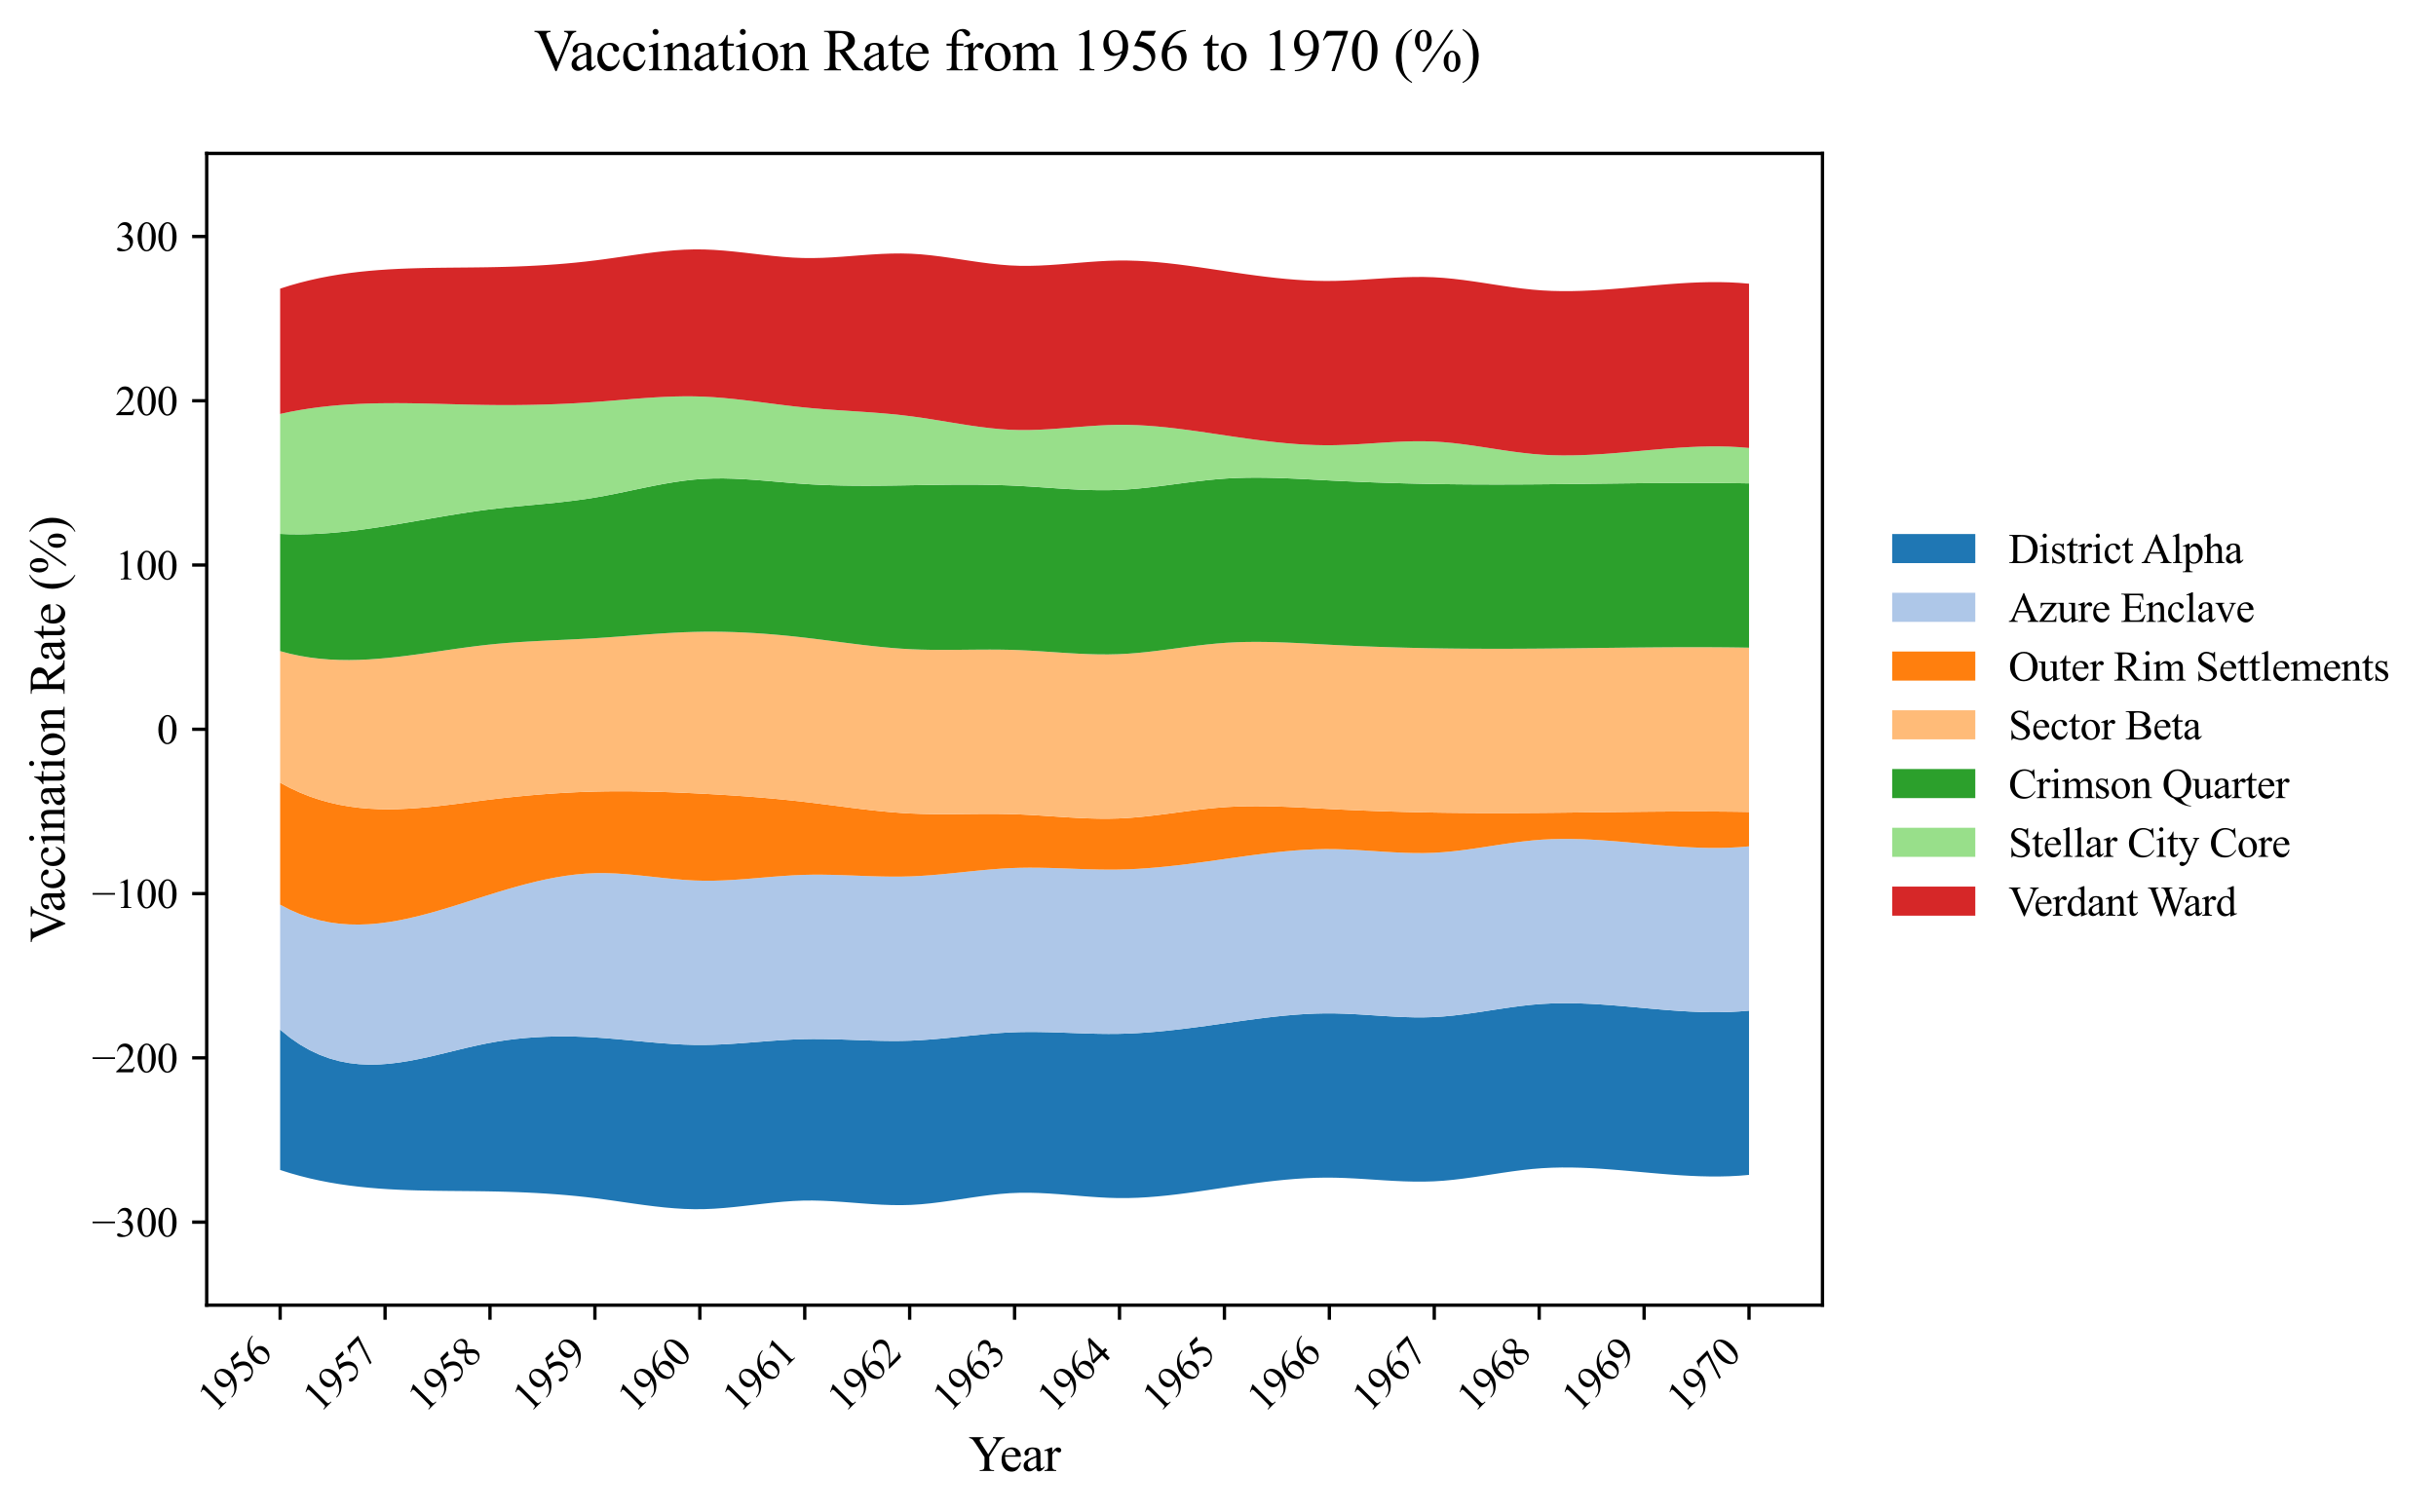 <?xml version="1.0" encoding="utf-8" standalone="no"?>
<!DOCTYPE svg PUBLIC "-//W3C//DTD SVG 1.1//EN"
  "http://www.w3.org/Graphics/SVG/1.1/DTD/svg11.dtd">
<svg xmlns:xlink="http://www.w3.org/1999/xlink" width="586.171pt" height="363.785pt" viewBox="0 0 586.171 363.785" xmlns="http://www.w3.org/2000/svg" version="1.1">
 <defs>
  <style type="text/css">*{stroke-linejoin: round; stroke-linecap: butt}</style>
 </defs>
 <g id="figure_1">
  <g id="patch_1">
   <path d="M 0 363.785 
L 586.171 363.785 
L 586.171 0 
L 0 0 
z
" style="fill: #ffffff"/>
  </g>
  <g id="axes_1">
   <g id="patch_2">
    <path d="M 49.738 314.121 
L 438.538 314.121 
L 438.538 36.921 
L 49.738 36.921 
z
" style="fill: #ffffff"/>
   </g>
   <g id="PolyCollection_1">
    <path d="M 67.411 247.808 
L 67.411 281.576 
L 69.783 282.328 
L 72.156 283 
L 74.528 283.597 
L 76.9 284.122 
L 79.272 284.582 
L 81.644 284.979 
L 84.016 285.32 
L 86.389 285.609 
L 88.761 285.85 
L 91.133 286.048 
L 93.505 286.207 
L 95.877 286.333 
L 98.249 286.43 
L 100.622 286.503 
L 102.994 286.556 
L 105.366 286.594 
L 107.738 286.622 
L 110.11 286.644 
L 112.483 286.665 
L 114.855 286.689 
L 117.227 286.722 
L 119.599 286.768 
L 121.971 286.829 
L 124.343 286.907 
L 126.716 287.005 
L 129.088 287.124 
L 131.46 287.265 
L 133.832 287.432 
L 136.204 287.624 
L 138.577 287.845 
L 140.949 288.097 
L 143.321 288.38 
L 145.693 288.694 
L 148.065 289.029 
L 150.437 289.373 
L 152.81 289.713 
L 155.182 290.039 
L 157.554 290.337 
L 159.926 290.597 
L 162.298 290.805 
L 164.67 290.951 
L 167.043 291.021 
L 169.415 291.005 
L 171.787 290.904 
L 174.159 290.733 
L 176.531 290.511 
L 178.904 290.253 
L 181.276 289.979 
L 183.648 289.705 
L 186.02 289.447 
L 188.392 289.224 
L 190.764 289.053 
L 193.137 288.951 
L 195.509 288.932 
L 197.881 288.989 
L 200.253 289.104 
L 202.625 289.26 
L 204.997 289.438 
L 207.37 289.621 
L 209.742 289.791 
L 212.114 289.93 
L 214.486 290.021 
L 216.858 290.045 
L 219.231 289.985 
L 221.603 289.832 
L 223.975 289.601 
L 226.347 289.31 
L 228.719 288.979 
L 231.091 288.624 
L 233.464 288.267 
L 235.836 287.923 
L 238.208 287.614 
L 240.58 287.356 
L 242.952 287.169 
L 245.325 287.07 
L 247.697 287.06 
L 250.069 287.125 
L 252.441 287.247 
L 254.813 287.41 
L 257.185 287.599 
L 259.558 287.795 
L 261.93 287.984 
L 264.302 288.149 
L 266.674 288.273 
L 269.046 288.341 
L 271.418 288.337 
L 273.791 288.265 
L 276.163 288.131 
L 278.535 287.943 
L 280.907 287.709 
L 283.279 287.435 
L 285.652 287.13 
L 288.024 286.801 
L 290.396 286.455 
L 292.768 286.1 
L 295.14 285.744 
L 297.512 285.393 
L 299.885 285.054 
L 302.257 284.731 
L 304.629 284.431 
L 307.001 284.16 
L 309.373 283.922 
L 311.746 283.723 
L 314.118 283.57 
L 316.49 283.467 
L 318.862 283.421 
L 321.234 283.437 
L 323.606 283.508 
L 325.979 283.622 
L 328.351 283.763 
L 330.723 283.917 
L 333.095 284.071 
L 335.467 284.208 
L 337.839 284.316 
L 340.212 284.38 
L 342.584 284.386 
L 344.956 284.318 
L 347.328 284.167 
L 349.7 283.943 
L 352.073 283.659 
L 354.445 283.333 
L 356.817 282.98 
L 359.189 282.615 
L 361.561 282.253 
L 363.933 281.91 
L 366.306 281.602 
L 368.678 281.344 
L 371.05 281.151 
L 373.422 281.031 
L 375.794 280.978 
L 378.167 280.985 
L 380.539 281.043 
L 382.911 281.146 
L 385.283 281.286 
L 387.655 281.456 
L 390.027 281.648 
L 392.4 281.855 
L 394.772 282.069 
L 397.144 282.282 
L 399.516 282.488 
L 401.888 282.679 
L 404.26 282.847 
L 406.633 282.985 
L 409.005 283.086 
L 411.377 283.141 
L 413.749 283.144 
L 416.121 283.088 
L 418.494 282.963 
L 420.866 282.764 
L 420.866 243.228 
L 420.866 243.228 
L 418.494 243.427 
L 416.121 243.552 
L 413.749 243.609 
L 411.377 243.606 
L 409.005 243.55 
L 406.633 243.449 
L 404.26 243.311 
L 401.888 243.143 
L 399.516 242.952 
L 397.144 242.746 
L 394.772 242.532 
L 392.4 242.318 
L 390.027 242.111 
L 387.655 241.919 
L 385.283 241.749 
L 382.911 241.609 
L 380.539 241.506 
L 378.167 241.447 
L 375.794 241.441 
L 373.422 241.494 
L 371.05 241.614 
L 368.678 241.807 
L 366.306 242.066 
L 363.933 242.375 
L 361.561 242.718 
L 359.189 243.08 
L 356.817 243.446 
L 354.445 243.799 
L 352.073 244.125 
L 349.7 244.408 
L 347.328 244.632 
L 344.956 244.781 
L 342.584 244.847 
L 340.212 244.84 
L 337.839 244.775 
L 335.467 244.665 
L 333.095 244.526 
L 330.723 244.372 
L 328.351 244.218 
L 325.979 244.077 
L 323.606 243.966 
L 321.234 243.898 
L 318.862 243.887 
L 316.49 243.939 
L 314.118 244.048 
L 311.746 244.208 
L 309.373 244.412 
L 307.001 244.654 
L 304.629 244.928 
L 302.257 245.227 
L 299.885 245.545 
L 297.512 245.875 
L 295.14 246.211 
L 292.768 246.548 
L 290.396 246.879 
L 288.024 247.2 
L 285.652 247.505 
L 283.279 247.791 
L 280.907 248.052 
L 278.535 248.283 
L 276.163 248.48 
L 273.791 248.637 
L 271.418 248.75 
L 269.046 248.814 
L 266.674 248.828 
L 264.302 248.801 
L 261.93 248.743 
L 259.558 248.666 
L 257.185 248.58 
L 254.813 248.495 
L 252.441 248.423 
L 250.069 248.375 
L 247.697 248.36 
L 245.325 248.39 
L 242.952 248.474 
L 240.58 248.613 
L 238.208 248.796 
L 235.836 249.011 
L 233.464 249.246 
L 231.091 249.49 
L 228.719 249.733 
L 226.347 249.961 
L 223.975 250.165 
L 221.603 250.331 
L 219.231 250.45 
L 216.858 250.512 
L 214.486 250.522 
L 212.114 250.492 
L 209.742 250.432 
L 207.37 250.352 
L 204.997 250.266 
L 202.625 250.182 
L 200.253 250.112 
L 197.881 250.067 
L 195.509 250.058 
L 193.137 250.096 
L 190.764 250.185 
L 188.392 250.316 
L 186.02 250.476 
L 183.648 250.656 
L 181.276 250.842 
L 178.904 251.025 
L 176.531 251.192 
L 174.159 251.331 
L 171.787 251.432 
L 169.415 251.483 
L 167.043 251.473 
L 164.67 251.403 
L 162.298 251.282 
L 159.926 251.12 
L 157.554 250.928 
L 155.182 250.715 
L 152.81 250.491 
L 150.437 250.267 
L 148.065 250.052 
L 145.693 249.857 
L 143.321 249.69 
L 140.949 249.563 
L 138.577 249.478 
L 136.204 249.438 
L 133.832 249.447 
L 131.46 249.507 
L 129.088 249.621 
L 126.716 249.792 
L 124.343 250.023 
L 121.971 250.316 
L 119.599 250.675 
L 117.227 251.102 
L 114.855 251.592 
L 112.483 252.13 
L 110.11 252.698 
L 107.738 253.278 
L 105.366 253.852 
L 102.994 254.403 
L 100.622 254.912 
L 98.249 255.363 
L 95.877 255.737 
L 93.505 256.017 
L 91.133 256.185 
L 88.761 256.223 
L 86.389 256.114 
L 84.016 255.84 
L 81.644 255.382 
L 79.272 254.725 
L 76.9 253.849 
L 74.528 252.737 
L 72.156 251.371 
L 69.783 249.734 
L 67.411 247.808 
z
" clip-path="url(#p53303272f4)" style="fill: #1f77b4"/>
   </g>
   <g id="PolyCollection_2">
    <path d="M 67.411 217.725 
L 67.411 247.808 
L 69.783 249.734 
L 72.156 251.371 
L 74.528 252.737 
L 76.9 253.849 
L 79.272 254.725 
L 81.644 255.382 
L 84.016 255.84 
L 86.389 256.114 
L 88.761 256.223 
L 91.133 256.185 
L 93.505 256.017 
L 95.877 255.737 
L 98.249 255.363 
L 100.622 254.912 
L 102.994 254.403 
L 105.366 253.852 
L 107.738 253.278 
L 110.11 252.698 
L 112.483 252.13 
L 114.855 251.592 
L 117.227 251.102 
L 119.599 250.675 
L 121.971 250.316 
L 124.343 250.023 
L 126.716 249.792 
L 129.088 249.621 
L 131.46 249.507 
L 133.832 249.447 
L 136.204 249.438 
L 138.577 249.478 
L 140.949 249.563 
L 143.321 249.69 
L 145.693 249.857 
L 148.065 250.052 
L 150.437 250.267 
L 152.81 250.491 
L 155.182 250.715 
L 157.554 250.928 
L 159.926 251.12 
L 162.298 251.282 
L 164.67 251.403 
L 167.043 251.473 
L 169.415 251.483 
L 171.787 251.432 
L 174.159 251.331 
L 176.531 251.192 
L 178.904 251.025 
L 181.276 250.842 
L 183.648 250.656 
L 186.02 250.476 
L 188.392 250.316 
L 190.764 250.185 
L 193.137 250.096 
L 195.509 250.058 
L 197.881 250.067 
L 200.253 250.112 
L 202.625 250.182 
L 204.997 250.266 
L 207.37 250.352 
L 209.742 250.432 
L 212.114 250.492 
L 214.486 250.522 
L 216.858 250.512 
L 219.231 250.45 
L 221.603 250.331 
L 223.975 250.165 
L 226.347 249.961 
L 228.719 249.733 
L 231.091 249.49 
L 233.464 249.246 
L 235.836 249.011 
L 238.208 248.796 
L 240.58 248.613 
L 242.952 248.474 
L 245.325 248.39 
L 247.697 248.36 
L 250.069 248.375 
L 252.441 248.423 
L 254.813 248.495 
L 257.185 248.58 
L 259.558 248.666 
L 261.93 248.743 
L 264.302 248.801 
L 266.674 248.828 
L 269.046 248.814 
L 271.418 248.75 
L 273.791 248.637 
L 276.163 248.48 
L 278.535 248.283 
L 280.907 248.052 
L 283.279 247.791 
L 285.652 247.505 
L 288.024 247.2 
L 290.396 246.879 
L 292.768 246.548 
L 295.14 246.211 
L 297.512 245.875 
L 299.885 245.545 
L 302.257 245.227 
L 304.629 244.928 
L 307.001 244.654 
L 309.373 244.412 
L 311.746 244.208 
L 314.118 244.048 
L 316.49 243.939 
L 318.862 243.887 
L 321.234 243.898 
L 323.606 243.966 
L 325.979 244.077 
L 328.351 244.218 
L 330.723 244.372 
L 333.095 244.526 
L 335.467 244.665 
L 337.839 244.775 
L 340.212 244.84 
L 342.584 244.847 
L 344.956 244.781 
L 347.328 244.632 
L 349.7 244.408 
L 352.073 244.125 
L 354.445 243.799 
L 356.817 243.446 
L 359.189 243.08 
L 361.561 242.718 
L 363.933 242.375 
L 366.306 242.066 
L 368.678 241.807 
L 371.05 241.614 
L 373.422 241.494 
L 375.794 241.441 
L 378.167 241.447 
L 380.539 241.506 
L 382.911 241.609 
L 385.283 241.749 
L 387.655 241.919 
L 390.027 242.111 
L 392.4 242.318 
L 394.772 242.532 
L 397.144 242.746 
L 399.516 242.952 
L 401.888 243.143 
L 404.26 243.311 
L 406.633 243.449 
L 409.005 243.55 
L 411.377 243.606 
L 413.749 243.609 
L 416.121 243.552 
L 418.494 243.427 
L 420.866 243.228 
L 420.866 203.691 
L 420.866 203.691 
L 418.494 203.89 
L 416.121 204.015 
L 413.749 204.072 
L 411.377 204.069 
L 409.005 204.014 
L 406.633 203.913 
L 404.26 203.775 
L 401.888 203.606 
L 399.516 203.415 
L 397.144 203.209 
L 394.772 202.995 
L 392.4 202.781 
L 390.027 202.575 
L 387.655 202.383 
L 385.283 202.213 
L 382.911 202.072 
L 380.539 201.969 
L 378.167 201.911 
L 375.794 201.904 
L 373.422 201.958 
L 371.05 202.078 
L 368.678 202.271 
L 366.306 202.53 
L 363.933 202.838 
L 361.561 203.182 
L 359.189 203.544 
L 356.817 203.909 
L 354.445 204.263 
L 352.073 204.589 
L 349.7 204.871 
L 347.328 205.095 
L 344.956 205.245 
L 342.584 205.311 
L 340.212 205.304 
L 337.839 205.238 
L 335.467 205.129 
L 333.095 204.989 
L 330.723 204.836 
L 328.351 204.681 
L 325.979 204.541 
L 323.606 204.43 
L 321.234 204.361 
L 318.862 204.351 
L 316.49 204.403 
L 314.118 204.512 
L 311.746 204.672 
L 309.373 204.876 
L 307.001 205.118 
L 304.629 205.391 
L 302.257 205.69 
L 299.885 206.008 
L 297.512 206.338 
L 295.14 206.675 
L 292.768 207.011 
L 290.396 207.342 
L 288.024 207.663 
L 285.652 207.969 
L 283.279 208.255 
L 280.907 208.516 
L 278.535 208.747 
L 276.163 208.944 
L 273.791 209.101 
L 271.418 209.214 
L 269.046 209.278 
L 266.674 209.291 
L 264.302 209.263 
L 261.93 209.205 
L 259.558 209.128 
L 257.185 209.041 
L 254.813 208.957 
L 252.441 208.885 
L 250.069 208.836 
L 247.697 208.822 
L 245.325 208.853 
L 242.952 208.938 
L 240.58 209.079 
L 238.208 209.263 
L 235.836 209.479 
L 233.464 209.715 
L 231.091 209.961 
L 228.719 210.203 
L 226.347 210.432 
L 223.975 210.634 
L 221.603 210.799 
L 219.231 210.914 
L 216.858 210.972 
L 214.486 210.977 
L 212.114 210.941 
L 209.742 210.875 
L 207.37 210.792 
L 204.997 210.702 
L 202.625 210.618 
L 200.253 210.55 
L 197.881 210.511 
L 195.509 210.511 
L 193.137 210.563 
L 190.764 210.67 
L 188.392 210.82 
L 186.02 211.001 
L 183.648 211.199 
L 181.276 211.4 
L 178.904 211.589 
L 176.531 211.755 
L 174.159 211.882 
L 171.787 211.958 
L 169.415 211.969 
L 167.043 211.902 
L 164.67 211.761 
L 162.298 211.563 
L 159.926 211.328 
L 157.554 211.073 
L 155.182 210.816 
L 152.81 210.575 
L 150.437 210.369 
L 148.065 210.215 
L 145.693 210.133 
L 143.321 210.139 
L 140.949 210.249 
L 138.577 210.459 
L 136.204 210.762 
L 133.832 211.148 
L 131.46 211.61 
L 129.088 212.139 
L 126.716 212.726 
L 124.343 213.363 
L 121.971 214.042 
L 119.599 214.755 
L 117.227 215.492 
L 114.855 216.245 
L 112.483 217.002 
L 110.11 217.754 
L 107.738 218.488 
L 105.366 219.195 
L 102.994 219.862 
L 100.622 220.479 
L 98.249 221.035 
L 95.877 221.519 
L 93.505 221.921 
L 91.133 222.228 
L 88.761 222.431 
L 86.389 222.517 
L 84.016 222.477 
L 81.644 222.299 
L 79.272 221.973 
L 76.9 221.486 
L 74.528 220.829 
L 72.156 219.991 
L 69.783 218.959 
L 67.411 217.725 
z
" clip-path="url(#p53303272f4)" style="fill: #aec7e8"/>
   </g>
   <g id="PolyCollection_3">
    <path d="M 67.411 188.365 
L 67.411 217.725 
L 69.783 218.959 
L 72.156 219.991 
L 74.528 220.829 
L 76.9 221.486 
L 79.272 221.973 
L 81.644 222.299 
L 84.016 222.477 
L 86.389 222.517 
L 88.761 222.431 
L 91.133 222.228 
L 93.505 221.921 
L 95.877 221.519 
L 98.249 221.035 
L 100.622 220.479 
L 102.994 219.862 
L 105.366 219.195 
L 107.738 218.488 
L 110.11 217.754 
L 112.483 217.002 
L 114.855 216.245 
L 117.227 215.492 
L 119.599 214.755 
L 121.971 214.042 
L 124.343 213.363 
L 126.716 212.726 
L 129.088 212.139 
L 131.46 211.61 
L 133.832 211.148 
L 136.204 210.762 
L 138.577 210.459 
L 140.949 210.249 
L 143.321 210.139 
L 145.693 210.133 
L 148.065 210.215 
L 150.437 210.369 
L 152.81 210.575 
L 155.182 210.816 
L 157.554 211.073 
L 159.926 211.328 
L 162.298 211.563 
L 164.67 211.761 
L 167.043 211.902 
L 169.415 211.969 
L 171.787 211.958 
L 174.159 211.882 
L 176.531 211.755 
L 178.904 211.589 
L 181.276 211.4 
L 183.648 211.199 
L 186.02 211.001 
L 188.392 210.82 
L 190.764 210.67 
L 193.137 210.563 
L 195.509 210.511 
L 197.881 210.511 
L 200.253 210.55 
L 202.625 210.618 
L 204.997 210.702 
L 207.37 210.792 
L 209.742 210.875 
L 212.114 210.941 
L 214.486 210.977 
L 216.858 210.972 
L 219.231 210.914 
L 221.603 210.799 
L 223.975 210.634 
L 226.347 210.432 
L 228.719 210.203 
L 231.091 209.961 
L 233.464 209.715 
L 235.836 209.479 
L 238.208 209.263 
L 240.58 209.079 
L 242.952 208.938 
L 245.325 208.853 
L 247.697 208.822 
L 250.069 208.836 
L 252.441 208.885 
L 254.813 208.957 
L 257.185 209.041 
L 259.558 209.128 
L 261.93 209.205 
L 264.302 209.263 
L 266.674 209.291 
L 269.046 209.278 
L 271.418 209.214 
L 273.791 209.101 
L 276.163 208.944 
L 278.535 208.747 
L 280.907 208.516 
L 283.279 208.255 
L 285.652 207.969 
L 288.024 207.663 
L 290.396 207.342 
L 292.768 207.011 
L 295.14 206.675 
L 297.512 206.338 
L 299.885 206.008 
L 302.257 205.69 
L 304.629 205.391 
L 307.001 205.118 
L 309.373 204.876 
L 311.746 204.672 
L 314.118 204.512 
L 316.49 204.403 
L 318.862 204.351 
L 321.234 204.361 
L 323.606 204.43 
L 325.979 204.541 
L 328.351 204.681 
L 330.723 204.836 
L 333.095 204.989 
L 335.467 205.129 
L 337.839 205.238 
L 340.212 205.304 
L 342.584 205.311 
L 344.956 205.245 
L 347.328 205.095 
L 349.7 204.871 
L 352.073 204.589 
L 354.445 204.263 
L 356.817 203.909 
L 359.189 203.544 
L 361.561 203.182 
L 363.933 202.838 
L 366.306 202.53 
L 368.678 202.271 
L 371.05 202.078 
L 373.422 201.958 
L 375.794 201.904 
L 378.167 201.911 
L 380.539 201.969 
L 382.911 202.072 
L 385.283 202.213 
L 387.655 202.383 
L 390.027 202.575 
L 392.4 202.781 
L 394.772 202.995 
L 397.144 203.209 
L 399.516 203.415 
L 401.888 203.606 
L 404.26 203.775 
L 406.633 203.913 
L 409.005 204.014 
L 411.377 204.069 
L 413.749 204.072 
L 416.121 204.015 
L 418.494 203.89 
L 420.866 203.691 
L 420.866 195.408 
L 420.866 195.408 
L 418.494 195.37 
L 416.121 195.341 
L 413.749 195.32 
L 411.377 195.306 
L 409.005 195.299 
L 406.633 195.298 
L 404.26 195.303 
L 401.888 195.313 
L 399.516 195.327 
L 397.144 195.345 
L 394.772 195.367 
L 392.4 195.391 
L 390.027 195.417 
L 387.655 195.444 
L 385.283 195.473 
L 382.911 195.502 
L 380.539 195.53 
L 378.167 195.557 
L 375.794 195.583 
L 373.422 195.607 
L 371.05 195.628 
L 368.678 195.646 
L 366.306 195.66 
L 363.933 195.67 
L 361.561 195.675 
L 359.189 195.676 
L 356.817 195.671 
L 354.445 195.661 
L 352.073 195.644 
L 349.7 195.622 
L 347.328 195.592 
L 344.956 195.556 
L 342.584 195.512 
L 340.212 195.46 
L 337.839 195.401 
L 335.467 195.334 
L 333.095 195.26 
L 330.723 195.177 
L 328.351 195.087 
L 325.979 194.989 
L 323.606 194.883 
L 321.234 194.769 
L 318.862 194.647 
L 316.49 194.52 
L 314.118 194.394 
L 311.746 194.276 
L 309.373 194.173 
L 307.001 194.091 
L 304.629 194.037 
L 302.257 194.017 
L 299.885 194.039 
L 297.512 194.108 
L 295.14 194.231 
L 292.768 194.414 
L 290.396 194.649 
L 288.024 194.924 
L 285.652 195.224 
L 283.279 195.538 
L 280.907 195.853 
L 278.535 196.155 
L 276.163 196.432 
L 273.791 196.671 
L 271.418 196.858 
L 269.046 196.981 
L 266.674 197.033 
L 264.302 197.022 
L 261.93 196.96 
L 259.558 196.857 
L 257.185 196.725 
L 254.813 196.574 
L 252.441 196.415 
L 250.069 196.26 
L 247.697 196.119 
L 245.325 196.004 
L 242.952 195.925 
L 240.58 195.884 
L 238.208 195.871 
L 235.836 195.879 
L 233.464 195.899 
L 231.091 195.922 
L 228.719 195.94 
L 226.347 195.944 
L 223.975 195.925 
L 221.603 195.875 
L 219.231 195.785 
L 216.858 195.648 
L 214.486 195.467 
L 212.114 195.248 
L 209.742 194.998 
L 207.37 194.724 
L 204.997 194.433 
L 202.625 194.13 
L 200.253 193.822 
L 197.881 193.517 
L 195.509 193.22 
L 193.137 192.938 
L 190.764 192.675 
L 188.392 192.431 
L 186.02 192.206 
L 183.648 191.997 
L 181.276 191.804 
L 178.904 191.625 
L 176.531 191.46 
L 174.159 191.308 
L 171.787 191.167 
L 169.415 191.037 
L 167.043 190.916 
L 164.67 190.805 
L 162.298 190.705 
L 159.926 190.618 
L 157.554 190.545 
L 155.182 190.489 
L 152.81 190.449 
L 150.437 190.429 
L 148.065 190.429 
L 145.693 190.452 
L 143.321 190.497 
L 140.949 190.568 
L 138.577 190.663 
L 136.204 190.783 
L 133.832 190.925 
L 131.46 191.09 
L 129.088 191.277 
L 126.716 191.486 
L 124.343 191.715 
L 121.971 191.964 
L 119.599 192.232 
L 117.227 192.519 
L 114.855 192.821 
L 112.483 193.129 
L 110.11 193.436 
L 107.738 193.731 
L 105.366 194.006 
L 102.994 194.252 
L 100.622 194.459 
L 98.249 194.62 
L 95.877 194.725 
L 93.505 194.765 
L 91.133 194.731 
L 88.761 194.614 
L 86.389 194.406 
L 84.016 194.097 
L 81.644 193.678 
L 79.272 193.141 
L 76.9 192.477 
L 74.528 191.676 
L 72.156 190.729 
L 69.783 189.629 
L 67.411 188.365 
z
" clip-path="url(#p53303272f4)" style="fill: #ff7f0e"/>
   </g>
   <g id="PolyCollection_4">
    <path d="M 67.411 156.704 
L 67.411 188.365 
L 69.783 189.629 
L 72.156 190.729 
L 74.528 191.676 
L 76.9 192.477 
L 79.272 193.141 
L 81.644 193.678 
L 84.016 194.097 
L 86.389 194.406 
L 88.761 194.614 
L 91.133 194.731 
L 93.505 194.765 
L 95.877 194.725 
L 98.249 194.62 
L 100.622 194.459 
L 102.994 194.252 
L 105.366 194.006 
L 107.738 193.731 
L 110.11 193.436 
L 112.483 193.129 
L 114.855 192.821 
L 117.227 192.519 
L 119.599 192.232 
L 121.971 191.964 
L 124.343 191.715 
L 126.716 191.486 
L 129.088 191.277 
L 131.46 191.09 
L 133.832 190.925 
L 136.204 190.783 
L 138.577 190.663 
L 140.949 190.568 
L 143.321 190.497 
L 145.693 190.452 
L 148.065 190.429 
L 150.437 190.429 
L 152.81 190.449 
L 155.182 190.489 
L 157.554 190.545 
L 159.926 190.618 
L 162.298 190.705 
L 164.67 190.805 
L 167.043 190.916 
L 169.415 191.037 
L 171.787 191.167 
L 174.159 191.308 
L 176.531 191.46 
L 178.904 191.625 
L 181.276 191.804 
L 183.648 191.997 
L 186.02 192.206 
L 188.392 192.431 
L 190.764 192.675 
L 193.137 192.938 
L 195.509 193.22 
L 197.881 193.517 
L 200.253 193.822 
L 202.625 194.13 
L 204.997 194.433 
L 207.37 194.724 
L 209.742 194.998 
L 212.114 195.248 
L 214.486 195.467 
L 216.858 195.648 
L 219.231 195.785 
L 221.603 195.875 
L 223.975 195.925 
L 226.347 195.944 
L 228.719 195.94 
L 231.091 195.922 
L 233.464 195.899 
L 235.836 195.879 
L 238.208 195.871 
L 240.58 195.884 
L 242.952 195.925 
L 245.325 196.004 
L 247.697 196.119 
L 250.069 196.26 
L 252.441 196.415 
L 254.813 196.574 
L 257.185 196.725 
L 259.558 196.857 
L 261.93 196.96 
L 264.302 197.022 
L 266.674 197.033 
L 269.046 196.981 
L 271.418 196.858 
L 273.791 196.671 
L 276.163 196.432 
L 278.535 196.155 
L 280.907 195.853 
L 283.279 195.538 
L 285.652 195.224 
L 288.024 194.924 
L 290.396 194.649 
L 292.768 194.414 
L 295.14 194.231 
L 297.512 194.108 
L 299.885 194.039 
L 302.257 194.017 
L 304.629 194.037 
L 307.001 194.091 
L 309.373 194.173 
L 311.746 194.276 
L 314.118 194.394 
L 316.49 194.52 
L 318.862 194.647 
L 321.234 194.769 
L 323.606 194.883 
L 325.979 194.989 
L 328.351 195.087 
L 330.723 195.177 
L 333.095 195.26 
L 335.467 195.334 
L 337.839 195.401 
L 340.212 195.46 
L 342.584 195.512 
L 344.956 195.556 
L 347.328 195.592 
L 349.7 195.622 
L 352.073 195.644 
L 354.445 195.661 
L 356.817 195.671 
L 359.189 195.676 
L 361.561 195.675 
L 363.933 195.67 
L 366.306 195.66 
L 368.678 195.646 
L 371.05 195.628 
L 373.422 195.607 
L 375.794 195.583 
L 378.167 195.557 
L 380.539 195.53 
L 382.911 195.502 
L 385.283 195.473 
L 387.655 195.444 
L 390.027 195.417 
L 392.4 195.391 
L 394.772 195.367 
L 397.144 195.345 
L 399.516 195.327 
L 401.888 195.313 
L 404.26 195.303 
L 406.633 195.298 
L 409.005 195.299 
L 411.377 195.306 
L 413.749 195.32 
L 416.121 195.341 
L 418.494 195.37 
L 420.866 195.408 
L 420.866 155.872 
L 420.866 155.872 
L 418.494 155.834 
L 416.121 155.804 
L 413.749 155.783 
L 411.377 155.769 
L 409.005 155.762 
L 406.633 155.762 
L 404.26 155.766 
L 401.888 155.776 
L 399.516 155.791 
L 397.144 155.809 
L 394.772 155.83 
L 392.4 155.854 
L 390.027 155.88 
L 387.655 155.908 
L 385.283 155.936 
L 382.911 155.965 
L 380.539 155.993 
L 378.167 156.021 
L 375.794 156.047 
L 373.422 156.07 
L 371.05 156.092 
L 368.678 156.109 
L 366.306 156.123 
L 363.933 156.133 
L 361.561 156.139 
L 359.189 156.139 
L 356.817 156.134 
L 354.445 156.124 
L 352.073 156.108 
L 349.7 156.085 
L 347.328 156.056 
L 344.956 156.019 
L 342.584 155.975 
L 340.212 155.923 
L 337.839 155.864 
L 335.467 155.798 
L 333.095 155.723 
L 330.723 155.641 
L 328.351 155.551 
L 325.979 155.453 
L 323.606 155.347 
L 321.234 155.233 
L 318.862 155.111 
L 316.49 154.984 
L 314.118 154.858 
L 311.746 154.74 
L 309.373 154.637 
L 307.001 154.555 
L 304.629 154.501 
L 302.257 154.481 
L 299.885 154.502 
L 297.512 154.571 
L 295.14 154.695 
L 292.768 154.878 
L 290.396 155.113 
L 288.024 155.387 
L 285.652 155.688 
L 283.279 156.002 
L 280.907 156.317 
L 278.535 156.619 
L 276.163 156.896 
L 273.791 157.134 
L 271.418 157.321 
L 269.046 157.444 
L 266.674 157.496 
L 264.302 157.486 
L 261.93 157.423 
L 259.558 157.32 
L 257.185 157.188 
L 254.813 157.037 
L 252.441 156.878 
L 250.069 156.723 
L 247.697 156.583 
L 245.325 156.468 
L 242.952 156.389 
L 240.58 156.347 
L 238.208 156.335 
L 235.836 156.343 
L 233.464 156.363 
L 231.091 156.386 
L 228.719 156.404 
L 226.347 156.408 
L 223.975 156.389 
L 221.603 156.338 
L 219.231 156.248 
L 216.858 156.111 
L 214.486 155.929 
L 212.114 155.71 
L 209.742 155.46 
L 207.37 155.186 
L 204.997 154.894 
L 202.625 154.591 
L 200.253 154.283 
L 197.881 153.978 
L 195.509 153.682 
L 193.137 153.401 
L 190.764 153.141 
L 188.392 152.904 
L 186.02 152.692 
L 183.648 152.505 
L 181.276 152.347 
L 178.904 152.218 
L 176.531 152.121 
L 174.159 152.056 
L 171.787 152.027 
L 169.415 152.034 
L 167.043 152.079 
L 164.67 152.159 
L 162.298 152.27 
L 159.926 152.406 
L 157.554 152.561 
L 155.182 152.729 
L 152.81 152.906 
L 150.437 153.085 
L 148.065 153.262 
L 145.693 153.43 
L 143.321 153.584 
L 140.949 153.72 
L 138.577 153.841 
L 136.204 153.954 
L 133.832 154.062 
L 131.46 154.173 
L 129.088 154.291 
L 126.716 154.422 
L 124.343 154.572 
L 121.971 154.746 
L 119.599 154.95 
L 117.227 155.189 
L 114.855 155.464 
L 112.483 155.768 
L 110.11 156.094 
L 107.738 156.434 
L 105.366 156.779 
L 102.994 157.122 
L 100.622 157.455 
L 98.249 157.771 
L 95.877 158.061 
L 93.505 158.318 
L 91.133 158.533 
L 88.761 158.7 
L 86.389 158.81 
L 84.016 158.855 
L 81.644 158.827 
L 79.272 158.72 
L 76.9 158.524 
L 74.528 158.232 
L 72.156 157.837 
L 69.783 157.33 
L 67.411 156.704 
z
" clip-path="url(#p53303272f4)" style="fill: #ffbb78"/>
   </g>
   <g id="PolyCollection_5">
    <path d="M 67.411 128.495 
L 67.411 156.704 
L 69.783 157.33 
L 72.156 157.837 
L 74.528 158.232 
L 76.9 158.524 
L 79.272 158.72 
L 81.644 158.827 
L 84.016 158.855 
L 86.389 158.81 
L 88.761 158.7 
L 91.133 158.533 
L 93.505 158.318 
L 95.877 158.061 
L 98.249 157.771 
L 100.622 157.455 
L 102.994 157.122 
L 105.366 156.779 
L 107.738 156.434 
L 110.11 156.094 
L 112.483 155.768 
L 114.855 155.464 
L 117.227 155.189 
L 119.599 154.95 
L 121.971 154.746 
L 124.343 154.572 
L 126.716 154.422 
L 129.088 154.291 
L 131.46 154.173 
L 133.832 154.062 
L 136.204 153.954 
L 138.577 153.841 
L 140.949 153.72 
L 143.321 153.584 
L 145.693 153.43 
L 148.065 153.262 
L 150.437 153.085 
L 152.81 152.906 
L 155.182 152.729 
L 157.554 152.561 
L 159.926 152.406 
L 162.298 152.27 
L 164.67 152.159 
L 167.043 152.079 
L 169.415 152.034 
L 171.787 152.027 
L 174.159 152.056 
L 176.531 152.121 
L 178.904 152.218 
L 181.276 152.347 
L 183.648 152.505 
L 186.02 152.692 
L 188.392 152.904 
L 190.764 153.141 
L 193.137 153.401 
L 195.509 153.682 
L 197.881 153.978 
L 200.253 154.283 
L 202.625 154.591 
L 204.997 154.894 
L 207.37 155.186 
L 209.742 155.46 
L 212.114 155.71 
L 214.486 155.929 
L 216.858 156.111 
L 219.231 156.248 
L 221.603 156.338 
L 223.975 156.389 
L 226.347 156.408 
L 228.719 156.404 
L 231.091 156.386 
L 233.464 156.363 
L 235.836 156.343 
L 238.208 156.335 
L 240.58 156.347 
L 242.952 156.389 
L 245.325 156.468 
L 247.697 156.583 
L 250.069 156.723 
L 252.441 156.878 
L 254.813 157.037 
L 257.185 157.188 
L 259.558 157.32 
L 261.93 157.423 
L 264.302 157.486 
L 266.674 157.496 
L 269.046 157.444 
L 271.418 157.321 
L 273.791 157.134 
L 276.163 156.896 
L 278.535 156.619 
L 280.907 156.317 
L 283.279 156.002 
L 285.652 155.688 
L 288.024 155.387 
L 290.396 155.113 
L 292.768 154.878 
L 295.14 154.695 
L 297.512 154.571 
L 299.885 154.502 
L 302.257 154.481 
L 304.629 154.501 
L 307.001 154.555 
L 309.373 154.637 
L 311.746 154.74 
L 314.118 154.858 
L 316.49 154.984 
L 318.862 155.111 
L 321.234 155.233 
L 323.606 155.347 
L 325.979 155.453 
L 328.351 155.551 
L 330.723 155.641 
L 333.095 155.723 
L 335.467 155.798 
L 337.839 155.864 
L 340.212 155.923 
L 342.584 155.975 
L 344.956 156.019 
L 347.328 156.056 
L 349.7 156.085 
L 352.073 156.108 
L 354.445 156.124 
L 356.817 156.134 
L 359.189 156.139 
L 361.561 156.139 
L 363.933 156.133 
L 366.306 156.123 
L 368.678 156.109 
L 371.05 156.092 
L 373.422 156.07 
L 375.794 156.047 
L 378.167 156.021 
L 380.539 155.993 
L 382.911 155.965 
L 385.283 155.936 
L 387.655 155.908 
L 390.027 155.88 
L 392.4 155.854 
L 394.772 155.83 
L 397.144 155.809 
L 399.516 155.791 
L 401.888 155.776 
L 404.26 155.766 
L 406.633 155.762 
L 409.005 155.762 
L 411.377 155.769 
L 413.749 155.783 
L 416.121 155.804 
L 418.494 155.834 
L 420.866 155.872 
L 420.866 116.335 
L 420.866 116.335 
L 418.494 116.297 
L 416.121 116.268 
L 413.749 116.247 
L 411.377 116.233 
L 409.005 116.226 
L 406.633 116.225 
L 404.26 116.23 
L 401.888 116.24 
L 399.516 116.254 
L 397.144 116.272 
L 394.772 116.294 
L 392.4 116.318 
L 390.027 116.344 
L 387.655 116.371 
L 385.283 116.4 
L 382.911 116.428 
L 380.539 116.457 
L 378.167 116.484 
L 375.794 116.51 
L 373.422 116.534 
L 371.05 116.555 
L 368.678 116.573 
L 366.306 116.587 
L 363.933 116.597 
L 361.561 116.602 
L 359.189 116.603 
L 356.817 116.598 
L 354.445 116.588 
L 352.073 116.571 
L 349.7 116.549 
L 347.328 116.519 
L 344.956 116.482 
L 342.584 116.438 
L 340.212 116.386 
L 337.839 116.327 
L 335.467 116.26 
L 333.095 116.185 
L 330.723 116.103 
L 328.351 116.013 
L 325.979 115.915 
L 323.606 115.809 
L 321.234 115.696 
L 318.862 115.574 
L 316.49 115.448 
L 314.118 115.323 
L 311.746 115.206 
L 309.373 115.104 
L 307.001 115.023 
L 304.629 114.969 
L 302.257 114.949 
L 299.885 114.97 
L 297.512 115.037 
L 295.14 115.159 
L 292.768 115.339 
L 290.396 115.571 
L 288.024 115.842 
L 285.652 116.139 
L 283.279 116.45 
L 280.907 116.763 
L 278.535 117.065 
L 276.163 117.343 
L 273.791 117.585 
L 271.418 117.778 
L 269.046 117.909 
L 266.674 117.972 
L 264.302 117.974 
L 261.93 117.925 
L 259.558 117.834 
L 257.185 117.71 
L 254.813 117.564 
L 252.441 117.405 
L 250.069 117.243 
L 247.697 117.087 
L 245.325 116.947 
L 242.952 116.833 
L 240.58 116.748 
L 238.208 116.688 
L 235.836 116.651 
L 233.464 116.635 
L 231.091 116.635 
L 228.719 116.649 
L 226.347 116.674 
L 223.975 116.707 
L 221.603 116.745 
L 219.231 116.784 
L 216.858 116.822 
L 214.486 116.856 
L 212.114 116.882 
L 209.742 116.898 
L 207.37 116.899 
L 204.997 116.884 
L 202.625 116.849 
L 200.253 116.79 
L 197.881 116.705 
L 195.509 116.59 
L 193.137 116.443 
L 190.764 116.264 
L 188.392 116.065 
L 186.02 115.859 
L 183.648 115.657 
L 181.276 115.472 
L 178.904 115.317 
L 176.531 115.204 
L 174.159 115.144 
L 171.787 115.152 
L 169.415 115.239 
L 167.043 115.416 
L 164.67 115.682 
L 162.298 116.022 
L 159.926 116.423 
L 157.554 116.869 
L 155.182 117.348 
L 152.81 117.844 
L 150.437 118.344 
L 148.065 118.833 
L 145.693 119.297 
L 143.321 119.723 
L 140.949 120.097 
L 138.577 120.426 
L 136.204 120.716 
L 133.832 120.976 
L 131.46 121.215 
L 129.088 121.441 
L 126.716 121.662 
L 124.343 121.887 
L 121.971 122.124 
L 119.599 122.381 
L 117.227 122.667 
L 114.855 122.985 
L 112.483 123.332 
L 110.11 123.702 
L 107.738 124.09 
L 105.366 124.491 
L 102.994 124.899 
L 100.622 125.31 
L 98.249 125.719 
L 95.877 126.121 
L 93.505 126.509 
L 91.133 126.88 
L 88.761 127.229 
L 86.389 127.549 
L 84.016 127.836 
L 81.644 128.085 
L 79.272 128.291 
L 76.9 128.449 
L 74.528 128.553 
L 72.156 128.599 
L 69.783 128.581 
L 67.411 128.495 
z
" clip-path="url(#p53303272f4)" style="fill: #2ca02c"/>
   </g>
   <g id="PolyCollection_6">
    <path d="M 67.411 99.625 
L 67.411 128.495 
L 69.783 128.581 
L 72.156 128.599 
L 74.528 128.553 
L 76.9 128.449 
L 79.272 128.291 
L 81.644 128.085 
L 84.016 127.836 
L 86.389 127.549 
L 88.761 127.229 
L 91.133 126.88 
L 93.505 126.509 
L 95.877 126.121 
L 98.249 125.719 
L 100.622 125.31 
L 102.994 124.899 
L 105.366 124.491 
L 107.738 124.09 
L 110.11 123.702 
L 112.483 123.332 
L 114.855 122.985 
L 117.227 122.667 
L 119.599 122.381 
L 121.971 122.124 
L 124.343 121.887 
L 126.716 121.662 
L 129.088 121.441 
L 131.46 121.215 
L 133.832 120.976 
L 136.204 120.716 
L 138.577 120.426 
L 140.949 120.097 
L 143.321 119.723 
L 145.693 119.297 
L 148.065 118.833 
L 150.437 118.344 
L 152.81 117.844 
L 155.182 117.348 
L 157.554 116.869 
L 159.926 116.423 
L 162.298 116.022 
L 164.67 115.682 
L 167.043 115.416 
L 169.415 115.239 
L 171.787 115.152 
L 174.159 115.144 
L 176.531 115.204 
L 178.904 115.317 
L 181.276 115.472 
L 183.648 115.657 
L 186.02 115.859 
L 188.392 116.065 
L 190.764 116.264 
L 193.137 116.443 
L 195.509 116.59 
L 197.881 116.705 
L 200.253 116.79 
L 202.625 116.849 
L 204.997 116.884 
L 207.37 116.899 
L 209.742 116.898 
L 212.114 116.882 
L 214.486 116.856 
L 216.858 116.822 
L 219.231 116.784 
L 221.603 116.745 
L 223.975 116.707 
L 226.347 116.674 
L 228.719 116.649 
L 231.091 116.635 
L 233.464 116.635 
L 235.836 116.651 
L 238.208 116.688 
L 240.58 116.748 
L 242.952 116.833 
L 245.325 116.947 
L 247.697 117.087 
L 250.069 117.243 
L 252.441 117.405 
L 254.813 117.564 
L 257.185 117.71 
L 259.558 117.834 
L 261.93 117.925 
L 264.302 117.974 
L 266.674 117.972 
L 269.046 117.909 
L 271.418 117.778 
L 273.791 117.585 
L 276.163 117.343 
L 278.535 117.065 
L 280.907 116.763 
L 283.279 116.45 
L 285.652 116.139 
L 288.024 115.842 
L 290.396 115.571 
L 292.768 115.339 
L 295.14 115.159 
L 297.512 115.037 
L 299.885 114.97 
L 302.257 114.949 
L 304.629 114.969 
L 307.001 115.023 
L 309.373 115.104 
L 311.746 115.206 
L 314.118 115.323 
L 316.49 115.448 
L 318.862 115.574 
L 321.234 115.696 
L 323.606 115.809 
L 325.979 115.915 
L 328.351 116.013 
L 330.723 116.103 
L 333.095 116.185 
L 335.467 116.26 
L 337.839 116.327 
L 340.212 116.386 
L 342.584 116.438 
L 344.956 116.482 
L 347.328 116.519 
L 349.7 116.549 
L 352.073 116.571 
L 354.445 116.588 
L 356.817 116.598 
L 359.189 116.603 
L 361.561 116.602 
L 363.933 116.597 
L 366.306 116.587 
L 368.678 116.573 
L 371.05 116.555 
L 373.422 116.534 
L 375.794 116.51 
L 378.167 116.484 
L 380.539 116.457 
L 382.911 116.428 
L 385.283 116.4 
L 387.655 116.371 
L 390.027 116.344 
L 392.4 116.318 
L 394.772 116.294 
L 397.144 116.272 
L 399.516 116.254 
L 401.888 116.24 
L 404.26 116.23 
L 406.633 116.225 
L 409.005 116.226 
L 411.377 116.233 
L 413.749 116.247 
L 416.121 116.268 
L 418.494 116.297 
L 420.866 116.335 
L 420.866 107.815 
L 420.866 107.815 
L 418.494 107.616 
L 416.121 107.491 
L 413.749 107.435 
L 411.377 107.438 
L 409.005 107.493 
L 406.633 107.594 
L 404.26 107.732 
L 401.888 107.9 
L 399.516 108.091 
L 397.144 108.297 
L 394.772 108.51 
L 392.4 108.724 
L 390.027 108.931 
L 387.655 109.123 
L 385.283 109.293 
L 382.911 109.433 
L 380.539 109.536 
L 378.167 109.595 
L 375.794 109.601 
L 373.422 109.548 
L 371.05 109.428 
L 368.678 109.235 
L 366.306 108.977 
L 363.933 108.669 
L 361.561 108.326 
L 359.189 107.964 
L 356.817 107.599 
L 354.445 107.245 
L 352.073 106.919 
L 349.7 106.636 
L 347.328 106.412 
L 344.956 106.261 
L 342.584 106.194 
L 340.212 106.199 
L 337.839 106.263 
L 335.467 106.371 
L 333.095 106.509 
L 330.723 106.662 
L 328.351 106.817 
L 325.979 106.958 
L 323.606 107.071 
L 321.234 107.142 
L 318.862 107.157 
L 316.49 107.111 
L 314.118 107.008 
L 311.746 106.854 
L 309.373 106.655 
L 307.001 106.417 
L 304.629 106.145 
L 302.257 105.845 
L 299.885 105.523 
L 297.512 105.184 
L 295.14 104.835 
L 292.768 104.48 
L 290.396 104.127 
L 288.024 103.784 
L 285.652 103.457 
L 283.279 103.154 
L 280.907 102.881 
L 278.535 102.647 
L 276.163 102.458 
L 273.791 102.322 
L 271.418 102.246 
L 269.046 102.238 
L 266.674 102.298 
L 264.302 102.414 
L 261.93 102.571 
L 259.558 102.752 
L 257.185 102.943 
L 254.813 103.128 
L 252.441 103.292 
L 250.069 103.418 
L 247.697 103.493 
L 245.325 103.499 
L 242.952 103.423 
L 240.58 103.262 
L 238.208 103.031 
L 235.836 102.741 
L 233.464 102.406 
L 231.091 102.039 
L 228.719 101.654 
L 226.347 101.262 
L 223.975 100.878 
L 221.603 100.514 
L 219.231 100.185 
L 216.858 99.899 
L 214.486 99.655 
L 212.114 99.446 
L 209.742 99.261 
L 207.37 99.095 
L 204.997 98.938 
L 202.625 98.783 
L 200.253 98.622 
L 197.881 98.447 
L 195.509 98.249 
L 193.137 98.021 
L 190.764 97.76 
L 188.392 97.475 
L 186.02 97.174 
L 183.648 96.868 
L 181.276 96.566 
L 178.904 96.279 
L 176.531 96.015 
L 174.159 95.784 
L 171.787 95.597 
L 169.415 95.463 
L 167.043 95.391 
L 164.67 95.381 
L 162.298 95.424 
L 159.926 95.514 
L 157.554 95.641 
L 155.182 95.797 
L 152.81 95.974 
L 150.437 96.165 
L 148.065 96.36 
L 145.693 96.552 
L 143.321 96.732 
L 140.949 96.894 
L 138.577 97.036 
L 136.204 97.158 
L 133.832 97.261 
L 131.46 97.345 
L 129.088 97.409 
L 126.716 97.456 
L 124.343 97.484 
L 121.971 97.495 
L 119.599 97.488 
L 117.227 97.464 
L 114.855 97.424 
L 112.483 97.372 
L 110.11 97.314 
L 107.738 97.251 
L 105.366 97.189 
L 102.994 97.132 
L 100.622 97.084 
L 98.249 97.048 
L 95.877 97.03 
L 93.505 97.032 
L 91.133 97.06 
L 88.761 97.117 
L 86.389 97.208 
L 84.016 97.336 
L 81.644 97.505 
L 79.272 97.721 
L 76.9 97.985 
L 74.528 98.304 
L 72.156 98.681 
L 69.783 99.12 
L 67.411 99.625 
z
" clip-path="url(#p53303272f4)" style="fill: #98df8a"/>
   </g>
   <g id="PolyCollection_7">
    <path d="M 67.411 69.466 
L 67.411 99.625 
L 69.783 99.12 
L 72.156 98.681 
L 74.528 98.304 
L 76.9 97.985 
L 79.272 97.721 
L 81.644 97.505 
L 84.016 97.336 
L 86.389 97.208 
L 88.761 97.117 
L 91.133 97.06 
L 93.505 97.032 
L 95.877 97.03 
L 98.249 97.048 
L 100.622 97.084 
L 102.994 97.132 
L 105.366 97.189 
L 107.738 97.251 
L 110.11 97.314 
L 112.483 97.372 
L 114.855 97.424 
L 117.227 97.464 
L 119.599 97.488 
L 121.971 97.495 
L 124.343 97.484 
L 126.716 97.456 
L 129.088 97.409 
L 131.46 97.345 
L 133.832 97.261 
L 136.204 97.158 
L 138.577 97.036 
L 140.949 96.894 
L 143.321 96.732 
L 145.693 96.552 
L 148.065 96.36 
L 150.437 96.165 
L 152.81 95.974 
L 155.182 95.797 
L 157.554 95.641 
L 159.926 95.514 
L 162.298 95.424 
L 164.67 95.381 
L 167.043 95.391 
L 169.415 95.463 
L 171.787 95.597 
L 174.159 95.784 
L 176.531 96.015 
L 178.904 96.279 
L 181.276 96.566 
L 183.648 96.868 
L 186.02 97.174 
L 188.392 97.475 
L 190.764 97.76 
L 193.137 98.021 
L 195.509 98.249 
L 197.881 98.447 
L 200.253 98.622 
L 202.625 98.783 
L 204.997 98.938 
L 207.37 99.095 
L 209.742 99.261 
L 212.114 99.446 
L 214.486 99.655 
L 216.858 99.899 
L 219.231 100.185 
L 221.603 100.514 
L 223.975 100.878 
L 226.347 101.262 
L 228.719 101.654 
L 231.091 102.039 
L 233.464 102.406 
L 235.836 102.741 
L 238.208 103.031 
L 240.58 103.262 
L 242.952 103.423 
L 245.325 103.499 
L 247.697 103.493 
L 250.069 103.418 
L 252.441 103.292 
L 254.813 103.128 
L 257.185 102.943 
L 259.558 102.752 
L 261.93 102.571 
L 264.302 102.414 
L 266.674 102.298 
L 269.046 102.238 
L 271.418 102.246 
L 273.791 102.322 
L 276.163 102.458 
L 278.535 102.647 
L 280.907 102.881 
L 283.279 103.154 
L 285.652 103.457 
L 288.024 103.784 
L 290.396 104.127 
L 292.768 104.48 
L 295.14 104.835 
L 297.512 105.184 
L 299.885 105.523 
L 302.257 105.845 
L 304.629 106.145 
L 307.001 106.417 
L 309.373 106.655 
L 311.746 106.854 
L 314.118 107.008 
L 316.49 107.111 
L 318.862 107.157 
L 321.234 107.142 
L 323.606 107.071 
L 325.979 106.958 
L 328.351 106.817 
L 330.723 106.662 
L 333.095 106.509 
L 335.467 106.371 
L 337.839 106.263 
L 340.212 106.199 
L 342.584 106.194 
L 344.956 106.261 
L 347.328 106.412 
L 349.7 106.636 
L 352.073 106.919 
L 354.445 107.245 
L 356.817 107.599 
L 359.189 107.964 
L 361.561 108.326 
L 363.933 108.669 
L 366.306 108.977 
L 368.678 109.235 
L 371.05 109.428 
L 373.422 109.548 
L 375.794 109.601 
L 378.167 109.595 
L 380.539 109.536 
L 382.911 109.433 
L 385.283 109.293 
L 387.655 109.123 
L 390.027 108.931 
L 392.4 108.724 
L 394.772 108.51 
L 397.144 108.297 
L 399.516 108.091 
L 401.888 107.9 
L 404.26 107.732 
L 406.633 107.594 
L 409.005 107.493 
L 411.377 107.438 
L 413.749 107.435 
L 416.121 107.491 
L 418.494 107.616 
L 420.866 107.815 
L 420.866 68.278 
L 420.866 68.278 
L 418.494 68.079 
L 416.121 67.955 
L 413.749 67.898 
L 411.377 67.901 
L 409.005 67.957 
L 406.633 68.057 
L 404.26 68.195 
L 401.888 68.363 
L 399.516 68.554 
L 397.144 68.76 
L 394.772 68.974 
L 392.4 69.188 
L 390.027 69.394 
L 387.655 69.586 
L 385.283 69.756 
L 382.911 69.896 
L 380.539 69.999 
L 378.167 70.058 
L 375.794 70.064 
L 373.422 70.012 
L 371.05 69.892 
L 368.678 69.699 
L 366.306 69.441 
L 363.933 69.132 
L 361.561 68.789 
L 359.189 68.428 
L 356.817 68.062 
L 354.445 67.709 
L 352.073 67.383 
L 349.7 67.1 
L 347.328 66.875 
L 344.956 66.725 
L 342.584 66.657 
L 340.212 66.662 
L 337.839 66.726 
L 335.467 66.834 
L 333.095 66.972 
L 330.723 67.125 
L 328.351 67.28 
L 325.979 67.421 
L 323.606 67.534 
L 321.234 67.606 
L 318.862 67.621 
L 316.49 67.575 
L 314.118 67.473 
L 311.746 67.319 
L 309.373 67.121 
L 307.001 66.883 
L 304.629 66.611 
L 302.257 66.311 
L 299.885 65.989 
L 297.512 65.649 
L 295.14 65.298 
L 292.768 64.942 
L 290.396 64.587 
L 288.024 64.242 
L 285.652 63.913 
L 283.279 63.607 
L 280.907 63.334 
L 278.535 63.099 
L 276.163 62.911 
L 273.791 62.777 
L 271.418 62.705 
L 269.046 62.702 
L 266.674 62.769 
L 264.302 62.894 
L 261.93 63.058 
L 259.558 63.247 
L 257.185 63.444 
L 254.813 63.632 
L 252.441 63.796 
L 250.069 63.918 
L 247.697 63.982 
L 245.325 63.973 
L 242.952 63.874 
L 240.58 63.687 
L 238.208 63.429 
L 235.836 63.119 
L 233.464 62.776 
L 231.091 62.418 
L 228.719 62.064 
L 226.347 61.732 
L 223.975 61.442 
L 221.603 61.211 
L 219.231 61.058 
L 216.858 60.998 
L 214.486 61.022 
L 212.114 61.112 
L 209.742 61.251 
L 207.37 61.421 
L 204.997 61.604 
L 202.625 61.782 
L 200.253 61.938 
L 197.881 62.053 
L 195.509 62.11 
L 193.137 62.092 
L 190.764 61.989 
L 188.392 61.818 
L 186.02 61.595 
L 183.648 61.338 
L 181.276 61.063 
L 178.904 60.789 
L 176.531 60.532 
L 174.159 60.309 
L 171.787 60.139 
L 169.415 60.037 
L 167.043 60.021 
L 164.67 60.092 
L 162.298 60.237 
L 159.926 60.446 
L 157.554 60.705 
L 155.182 61.004 
L 152.81 61.329 
L 150.437 61.67 
L 148.065 62.014 
L 145.693 62.349 
L 143.321 62.663 
L 140.949 62.946 
L 138.577 63.197 
L 136.204 63.418 
L 133.832 63.611 
L 131.46 63.777 
L 129.088 63.919 
L 126.716 64.038 
L 124.343 64.135 
L 121.971 64.214 
L 119.599 64.275 
L 117.227 64.32 
L 114.855 64.353 
L 112.483 64.378 
L 110.11 64.399 
L 107.738 64.421 
L 105.366 64.448 
L 102.994 64.486 
L 100.622 64.539 
L 98.249 64.612 
L 95.877 64.709 
L 93.505 64.835 
L 91.133 64.995 
L 88.761 65.193 
L 86.389 65.434 
L 84.016 65.722 
L 81.644 66.063 
L 79.272 66.461 
L 76.9 66.92 
L 74.528 67.446 
L 72.156 68.042 
L 69.783 68.714 
L 67.411 69.466 
z
" clip-path="url(#p53303272f4)" style="fill: #d62728"/>
   </g>
   <g id="matplotlib.axis_1">
    <g id="xtick_1">
     <g id="line2d_1">
      <defs>
       <path id="m9d7430cd2d" d="M 0 0 
L 0 3.5 
" style="stroke: #000000; stroke-width: 0.8"/>
      </defs>
      <g>
       <use xlink:href="#m9d7430cd2d" x="67.411" y="314.121" style="stroke: #000000; stroke-width: 0.8"/>
      </g>
     </g>
     <g id="text_1">
      <!-- 1956 -->
      <g transform="translate(51.756 340.173) rotate(-45) scale(0.1 -0.1)">
       <defs>
        <path id="TimesNewRomanPSMT-31" d="M 750 3822 
L 1781 4325 
L 1884 4325 
L 1884 747 
Q 1884 391 1914 303 
Q 1944 216 2037 169 
Q 2131 122 2419 116 
L 2419 0 
L 825 0 
L 825 116 
Q 1125 122 1212 167 
Q 1300 213 1334 289 
Q 1369 366 1369 747 
L 1369 3034 
Q 1369 3497 1338 3628 
Q 1316 3728 1258 3775 
Q 1200 3822 1119 3822 
Q 1003 3822 797 3725 
L 750 3822 
z
" transform="scale(0.016)"/>
        <path id="TimesNewRomanPSMT-39" d="M 338 -88 
L 338 28 
Q 744 34 1094 217 
Q 1444 400 1770 856 
Q 2097 1313 2225 1859 
Q 1734 1544 1338 1544 
Q 891 1544 572 1889 
Q 253 2234 253 2806 
Q 253 3363 572 3797 
Q 956 4325 1575 4325 
Q 2097 4325 2469 3894 
Q 2925 3359 2925 2575 
Q 2925 1869 2578 1258 
Q 2231 647 1613 244 
Q 1109 -88 516 -88 
L 338 -88 
z
M 2275 2091 
Q 2331 2497 2331 2741 
Q 2331 3044 2228 3395 
Q 2125 3747 1936 3934 
Q 1747 4122 1506 4122 
Q 1228 4122 1018 3872 
Q 809 3622 809 3128 
Q 809 2469 1088 2097 
Q 1291 1828 1588 1828 
Q 1731 1828 1928 1897 
Q 2125 1966 2275 2091 
z
" transform="scale(0.016)"/>
        <path id="TimesNewRomanPSMT-35" d="M 2778 4238 
L 2534 3706 
L 1259 3706 
L 981 3138 
Q 1809 3016 2294 2522 
Q 2709 2097 2709 1522 
Q 2709 1188 2573 903 
Q 2438 619 2231 419 
Q 2025 219 1772 97 
Q 1413 -75 1034 -75 
Q 653 -75 479 54 
Q 306 184 306 341 
Q 306 428 378 495 
Q 450 563 559 563 
Q 641 563 702 538 
Q 763 513 909 409 
Q 1144 247 1384 247 
Q 1750 247 2026 523 
Q 2303 800 2303 1197 
Q 2303 1581 2056 1914 
Q 1809 2247 1375 2428 
Q 1034 2569 447 2591 
L 1259 4238 
L 2778 4238 
z
" transform="scale(0.016)"/>
        <path id="TimesNewRomanPSMT-36" d="M 2869 4325 
L 2869 4209 
Q 2456 4169 2195 4045 
Q 1934 3922 1679 3669 
Q 1425 3416 1258 3105 
Q 1091 2794 978 2366 
Q 1428 2675 1881 2675 
Q 2316 2675 2634 2325 
Q 2953 1975 2953 1425 
Q 2953 894 2631 456 
Q 2244 -75 1606 -75 
Q 1172 -75 869 213 
Q 275 772 275 1663 
Q 275 2231 503 2743 
Q 731 3256 1154 3653 
Q 1578 4050 1965 4187 
Q 2353 4325 2688 4325 
L 2869 4325 
z
M 925 2138 
Q 869 1716 869 1456 
Q 869 1156 980 804 
Q 1091 453 1309 247 
Q 1469 100 1697 100 
Q 1969 100 2183 356 
Q 2397 613 2397 1088 
Q 2397 1622 2184 2012 
Q 1972 2403 1581 2403 
Q 1463 2403 1327 2353 
Q 1191 2303 925 2138 
z
" transform="scale(0.016)"/>
       </defs>
       <use xlink:href="#TimesNewRomanPSMT-31"/>
       <use xlink:href="#TimesNewRomanPSMT-39" x="50"/>
       <use xlink:href="#TimesNewRomanPSMT-35" x="100"/>
       <use xlink:href="#TimesNewRomanPSMT-36" x="150"/>
      </g>
     </g>
    </g>
    <g id="xtick_2">
     <g id="line2d_2">
      <g>
       <use xlink:href="#m9d7430cd2d" x="92.658" y="314.121" style="stroke: #000000; stroke-width: 0.8"/>
      </g>
     </g>
     <g id="text_2">
      <!-- 1957 -->
      <g transform="translate(77.003 340.173) rotate(-45) scale(0.1 -0.1)">
       <defs>
        <path id="TimesNewRomanPSMT-37" d="M 644 4238 
L 2916 4238 
L 2916 4119 
L 1503 -88 
L 1153 -88 
L 2419 3728 
L 1253 3728 
Q 900 3728 750 3644 
Q 488 3500 328 3200 
L 238 3234 
L 644 4238 
z
" transform="scale(0.016)"/>
       </defs>
       <use xlink:href="#TimesNewRomanPSMT-31"/>
       <use xlink:href="#TimesNewRomanPSMT-39" x="50"/>
       <use xlink:href="#TimesNewRomanPSMT-35" x="100"/>
       <use xlink:href="#TimesNewRomanPSMT-37" x="150"/>
      </g>
     </g>
    </g>
    <g id="xtick_3">
     <g id="line2d_3">
      <g>
       <use xlink:href="#m9d7430cd2d" x="117.905" y="314.121" style="stroke: #000000; stroke-width: 0.8"/>
      </g>
     </g>
     <g id="text_3">
      <!-- 1958 -->
      <g transform="translate(102.25 340.173) rotate(-45) scale(0.1 -0.1)">
       <defs>
        <path id="TimesNewRomanPSMT-38" d="M 1228 2134 
Q 725 2547 579 2797 
Q 434 3047 434 3316 
Q 434 3728 753 4026 
Q 1072 4325 1600 4325 
Q 2113 4325 2425 4047 
Q 2738 3769 2738 3413 
Q 2738 3175 2569 2928 
Q 2400 2681 1866 2347 
Q 2416 1922 2594 1678 
Q 2831 1359 2831 1006 
Q 2831 559 2490 242 
Q 2150 -75 1597 -75 
Q 994 -75 656 303 
Q 388 606 388 966 
Q 388 1247 577 1523 
Q 766 1800 1228 2134 
z
M 1719 2469 
Q 2094 2806 2194 3001 
Q 2294 3197 2294 3444 
Q 2294 3772 2109 3958 
Q 1925 4144 1606 4144 
Q 1288 4144 1088 3959 
Q 888 3775 888 3528 
Q 888 3366 970 3203 
Q 1053 3041 1206 2894 
L 1719 2469 
z
M 1375 2016 
Q 1116 1797 991 1539 
Q 866 1281 866 981 
Q 866 578 1086 336 
Q 1306 94 1647 94 
Q 1984 94 2187 284 
Q 2391 475 2391 747 
Q 2391 972 2272 1150 
Q 2050 1481 1375 2016 
z
" transform="scale(0.016)"/>
       </defs>
       <use xlink:href="#TimesNewRomanPSMT-31"/>
       <use xlink:href="#TimesNewRomanPSMT-39" x="50"/>
       <use xlink:href="#TimesNewRomanPSMT-35" x="100"/>
       <use xlink:href="#TimesNewRomanPSMT-38" x="150"/>
      </g>
     </g>
    </g>
    <g id="xtick_4">
     <g id="line2d_4">
      <g>
       <use xlink:href="#m9d7430cd2d" x="143.151" y="314.121" style="stroke: #000000; stroke-width: 0.8"/>
      </g>
     </g>
     <g id="text_4">
      <!-- 1959 -->
      <g transform="translate(127.497 340.173) rotate(-45) scale(0.1 -0.1)">
       <use xlink:href="#TimesNewRomanPSMT-31"/>
       <use xlink:href="#TimesNewRomanPSMT-39" x="50"/>
       <use xlink:href="#TimesNewRomanPSMT-35" x="100"/>
       <use xlink:href="#TimesNewRomanPSMT-39" x="150"/>
      </g>
     </g>
    </g>
    <g id="xtick_5">
     <g id="line2d_5">
      <g>
       <use xlink:href="#m9d7430cd2d" x="168.398" y="314.121" style="stroke: #000000; stroke-width: 0.8"/>
      </g>
     </g>
     <g id="text_5">
      <!-- 1960 -->
      <g transform="translate(152.743 340.173) rotate(-45) scale(0.1 -0.1)">
       <defs>
        <path id="TimesNewRomanPSMT-30" d="M 231 2094 
Q 231 2819 450 3342 
Q 669 3866 1031 4122 
Q 1313 4325 1613 4325 
Q 2100 4325 2488 3828 
Q 2972 3213 2972 2159 
Q 2972 1422 2759 906 
Q 2547 391 2217 158 
Q 1888 -75 1581 -75 
Q 975 -75 572 641 
Q 231 1244 231 2094 
z
M 844 2016 
Q 844 1141 1059 588 
Q 1238 122 1591 122 
Q 1759 122 1940 273 
Q 2122 425 2216 781 
Q 2359 1319 2359 2297 
Q 2359 3022 2209 3506 
Q 2097 3866 1919 4016 
Q 1791 4119 1609 4119 
Q 1397 4119 1231 3928 
Q 1006 3669 925 3112 
Q 844 2556 844 2016 
z
" transform="scale(0.016)"/>
       </defs>
       <use xlink:href="#TimesNewRomanPSMT-31"/>
       <use xlink:href="#TimesNewRomanPSMT-39" x="50"/>
       <use xlink:href="#TimesNewRomanPSMT-36" x="100"/>
       <use xlink:href="#TimesNewRomanPSMT-30" x="150"/>
      </g>
     </g>
    </g>
    <g id="xtick_6">
     <g id="line2d_6">
      <g>
       <use xlink:href="#m9d7430cd2d" x="193.645" y="314.121" style="stroke: #000000; stroke-width: 0.8"/>
      </g>
     </g>
     <g id="text_6">
      <!-- 1961 -->
      <g transform="translate(177.99 340.173) rotate(-45) scale(0.1 -0.1)">
       <use xlink:href="#TimesNewRomanPSMT-31"/>
       <use xlink:href="#TimesNewRomanPSMT-39" x="50"/>
       <use xlink:href="#TimesNewRomanPSMT-36" x="100"/>
       <use xlink:href="#TimesNewRomanPSMT-31" x="150"/>
      </g>
     </g>
    </g>
    <g id="xtick_7">
     <g id="line2d_7">
      <g>
       <use xlink:href="#m9d7430cd2d" x="218.892" y="314.121" style="stroke: #000000; stroke-width: 0.8"/>
      </g>
     </g>
     <g id="text_7">
      <!-- 1962 -->
      <g transform="translate(203.237 340.173) rotate(-45) scale(0.1 -0.1)">
       <defs>
        <path id="TimesNewRomanPSMT-32" d="M 2934 816 
L 2638 0 
L 138 0 
L 138 116 
Q 1241 1122 1691 1759 
Q 2141 2397 2141 2925 
Q 2141 3328 1894 3587 
Q 1647 3847 1303 3847 
Q 991 3847 742 3664 
Q 494 3481 375 3128 
L 259 3128 
Q 338 3706 661 4015 
Q 984 4325 1469 4325 
Q 1984 4325 2329 3994 
Q 2675 3663 2675 3213 
Q 2675 2891 2525 2569 
Q 2294 2063 1775 1497 
Q 997 647 803 472 
L 1909 472 
Q 2247 472 2383 497 
Q 2519 522 2628 598 
Q 2738 675 2819 816 
L 2934 816 
z
" transform="scale(0.016)"/>
       </defs>
       <use xlink:href="#TimesNewRomanPSMT-31"/>
       <use xlink:href="#TimesNewRomanPSMT-39" x="50"/>
       <use xlink:href="#TimesNewRomanPSMT-36" x="100"/>
       <use xlink:href="#TimesNewRomanPSMT-32" x="150"/>
      </g>
     </g>
    </g>
    <g id="xtick_8">
     <g id="line2d_8">
      <g>
       <use xlink:href="#m9d7430cd2d" x="244.138" y="314.121" style="stroke: #000000; stroke-width: 0.8"/>
      </g>
     </g>
     <g id="text_8">
      <!-- 1963 -->
      <g transform="translate(228.484 340.173) rotate(-45) scale(0.1 -0.1)">
       <defs>
        <path id="TimesNewRomanPSMT-33" d="M 325 3431 
Q 506 3859 782 4092 
Q 1059 4325 1472 4325 
Q 1981 4325 2253 3994 
Q 2459 3747 2459 3466 
Q 2459 3003 1878 2509 
Q 2269 2356 2469 2072 
Q 2669 1788 2669 1403 
Q 2669 853 2319 450 
Q 1863 -75 997 -75 
Q 569 -75 414 31 
Q 259 138 259 259 
Q 259 350 332 419 
Q 406 488 509 488 
Q 588 488 669 463 
Q 722 447 909 348 
Q 1097 250 1169 231 
Q 1284 197 1416 197 
Q 1734 197 1970 444 
Q 2206 691 2206 1028 
Q 2206 1275 2097 1509 
Q 2016 1684 1919 1775 
Q 1784 1900 1550 2001 
Q 1316 2103 1072 2103 
L 972 2103 
L 972 2197 
Q 1219 2228 1467 2375 
Q 1716 2522 1828 2728 
Q 1941 2934 1941 3181 
Q 1941 3503 1739 3701 
Q 1538 3900 1238 3900 
Q 753 3900 428 3381 
L 325 3431 
z
" transform="scale(0.016)"/>
       </defs>
       <use xlink:href="#TimesNewRomanPSMT-31"/>
       <use xlink:href="#TimesNewRomanPSMT-39" x="50"/>
       <use xlink:href="#TimesNewRomanPSMT-36" x="100"/>
       <use xlink:href="#TimesNewRomanPSMT-33" x="150"/>
      </g>
     </g>
    </g>
    <g id="xtick_9">
     <g id="line2d_9">
      <g>
       <use xlink:href="#m9d7430cd2d" x="269.385" y="314.121" style="stroke: #000000; stroke-width: 0.8"/>
      </g>
     </g>
     <g id="text_9">
      <!-- 1964 -->
      <g transform="translate(253.731 340.173) rotate(-45) scale(0.1 -0.1)">
       <defs>
        <path id="TimesNewRomanPSMT-34" d="M 2978 1563 
L 2978 1119 
L 2409 1119 
L 2409 0 
L 1894 0 
L 1894 1119 
L 100 1119 
L 100 1519 
L 2066 4325 
L 2409 4325 
L 2409 1563 
L 2978 1563 
z
M 1894 1563 
L 1894 3666 
L 406 1563 
L 1894 1563 
z
" transform="scale(0.016)"/>
       </defs>
       <use xlink:href="#TimesNewRomanPSMT-31"/>
       <use xlink:href="#TimesNewRomanPSMT-39" x="50"/>
       <use xlink:href="#TimesNewRomanPSMT-36" x="100"/>
       <use xlink:href="#TimesNewRomanPSMT-34" x="150"/>
      </g>
     </g>
    </g>
    <g id="xtick_10">
     <g id="line2d_10">
      <g>
       <use xlink:href="#m9d7430cd2d" x="294.632" y="314.121" style="stroke: #000000; stroke-width: 0.8"/>
      </g>
     </g>
     <g id="text_10">
      <!-- 1965 -->
      <g transform="translate(278.977 340.173) rotate(-45) scale(0.1 -0.1)">
       <use xlink:href="#TimesNewRomanPSMT-31"/>
       <use xlink:href="#TimesNewRomanPSMT-39" x="50"/>
       <use xlink:href="#TimesNewRomanPSMT-36" x="100"/>
       <use xlink:href="#TimesNewRomanPSMT-35" x="150"/>
      </g>
     </g>
    </g>
    <g id="xtick_11">
     <g id="line2d_11">
      <g>
       <use xlink:href="#m9d7430cd2d" x="319.879" y="314.121" style="stroke: #000000; stroke-width: 0.8"/>
      </g>
     </g>
     <g id="text_11">
      <!-- 1966 -->
      <g transform="translate(304.224 340.173) rotate(-45) scale(0.1 -0.1)">
       <use xlink:href="#TimesNewRomanPSMT-31"/>
       <use xlink:href="#TimesNewRomanPSMT-39" x="50"/>
       <use xlink:href="#TimesNewRomanPSMT-36" x="100"/>
       <use xlink:href="#TimesNewRomanPSMT-36" x="150"/>
      </g>
     </g>
    </g>
    <g id="xtick_12">
     <g id="line2d_12">
      <g>
       <use xlink:href="#m9d7430cd2d" x="345.125" y="314.121" style="stroke: #000000; stroke-width: 0.8"/>
      </g>
     </g>
     <g id="text_12">
      <!-- 1967 -->
      <g transform="translate(329.471 340.173) rotate(-45) scale(0.1 -0.1)">
       <use xlink:href="#TimesNewRomanPSMT-31"/>
       <use xlink:href="#TimesNewRomanPSMT-39" x="50"/>
       <use xlink:href="#TimesNewRomanPSMT-36" x="100"/>
       <use xlink:href="#TimesNewRomanPSMT-37" x="150"/>
      </g>
     </g>
    </g>
    <g id="xtick_13">
     <g id="line2d_13">
      <g>
       <use xlink:href="#m9d7430cd2d" x="370.372" y="314.121" style="stroke: #000000; stroke-width: 0.8"/>
      </g>
     </g>
     <g id="text_13">
      <!-- 1968 -->
      <g transform="translate(354.718 340.173) rotate(-45) scale(0.1 -0.1)">
       <use xlink:href="#TimesNewRomanPSMT-31"/>
       <use xlink:href="#TimesNewRomanPSMT-39" x="50"/>
       <use xlink:href="#TimesNewRomanPSMT-36" x="100"/>
       <use xlink:href="#TimesNewRomanPSMT-38" x="150"/>
      </g>
     </g>
    </g>
    <g id="xtick_14">
     <g id="line2d_14">
      <g>
       <use xlink:href="#m9d7430cd2d" x="395.619" y="314.121" style="stroke: #000000; stroke-width: 0.8"/>
      </g>
     </g>
     <g id="text_14">
      <!-- 1969 -->
      <g transform="translate(379.964 340.173) rotate(-45) scale(0.1 -0.1)">
       <use xlink:href="#TimesNewRomanPSMT-31"/>
       <use xlink:href="#TimesNewRomanPSMT-39" x="50"/>
       <use xlink:href="#TimesNewRomanPSMT-36" x="100"/>
       <use xlink:href="#TimesNewRomanPSMT-39" x="150"/>
      </g>
     </g>
    </g>
    <g id="xtick_15">
     <g id="line2d_15">
      <g>
       <use xlink:href="#m9d7430cd2d" x="420.866" y="314.121" style="stroke: #000000; stroke-width: 0.8"/>
      </g>
     </g>
     <g id="text_15">
      <!-- 1970 -->
      <g transform="translate(405.211 340.173) rotate(-45) scale(0.1 -0.1)">
       <use xlink:href="#TimesNewRomanPSMT-31"/>
       <use xlink:href="#TimesNewRomanPSMT-39" x="50"/>
       <use xlink:href="#TimesNewRomanPSMT-37" x="100"/>
       <use xlink:href="#TimesNewRomanPSMT-30" x="150"/>
      </g>
     </g>
    </g>
    <g id="text_16">
     <!-- Year -->
     <g transform="translate(233.081 354.018) scale(0.12 -0.12)">
      <defs>
       <path id="TimesNewRomanPSMT-59" d="M 3050 4238 
L 4528 4238 
L 4528 4122 
L 4447 4122 
Q 4366 4122 4209 4050 
Q 4053 3978 3925 3843 
Q 3797 3709 3609 3406 
L 2588 1797 
L 2588 734 
Q 2588 344 2675 247 
Q 2794 116 3050 116 
L 3188 116 
L 3188 0 
L 1388 0 
L 1388 116 
L 1538 116 
Q 1806 116 1919 278 
Q 1988 378 1988 734 
L 1988 1738 
L 825 3513 
Q 619 3825 545 3903 
Q 472 3981 241 4091 
Q 178 4122 59 4122 
L 59 4238 
L 1872 4238 
L 1872 4122 
L 1778 4122 
Q 1631 4122 1507 4053 
Q 1384 3984 1384 3847 
Q 1384 3734 1575 3441 
L 2459 2075 
L 3291 3381 
Q 3478 3675 3478 3819 
Q 3478 3906 3433 3975 
Q 3388 4044 3303 4083 
Q 3219 4122 3050 4122 
L 3050 4238 
z
" transform="scale(0.016)"/>
       <path id="TimesNewRomanPSMT-65" d="M 681 1784 
Q 678 1147 991 784 
Q 1303 422 1725 422 
Q 2006 422 2214 576 
Q 2422 731 2563 1106 
L 2659 1044 
Q 2594 616 2278 264 
Q 1963 -88 1488 -88 
Q 972 -88 605 314 
Q 238 716 238 1394 
Q 238 2128 614 2539 
Q 991 2950 1559 2950 
Q 2041 2950 2350 2633 
Q 2659 2316 2659 1784 
L 681 1784 
z
M 681 1966 
L 2006 1966 
Q 1991 2241 1941 2353 
Q 1863 2528 1708 2628 
Q 1553 2728 1384 2728 
Q 1125 2728 920 2526 
Q 716 2325 681 1966 
z
" transform="scale(0.016)"/>
       <path id="TimesNewRomanPSMT-61" d="M 1822 413 
Q 1381 72 1269 19 
Q 1100 -59 909 -59 
Q 613 -59 420 144 
Q 228 347 228 678 
Q 228 888 322 1041 
Q 450 1253 767 1440 
Q 1084 1628 1822 1897 
L 1822 2009 
Q 1822 2438 1686 2597 
Q 1550 2756 1291 2756 
Q 1094 2756 978 2650 
Q 859 2544 859 2406 
L 866 2225 
Q 866 2081 792 2003 
Q 719 1925 600 1925 
Q 484 1925 411 2006 
Q 338 2088 338 2228 
Q 338 2497 613 2722 
Q 888 2947 1384 2947 
Q 1766 2947 2009 2819 
Q 2194 2722 2281 2516 
Q 2338 2381 2338 1966 
L 2338 994 
Q 2338 584 2353 492 
Q 2369 400 2405 369 
Q 2441 338 2488 338 
Q 2538 338 2575 359 
Q 2641 400 2828 588 
L 2828 413 
Q 2478 -56 2159 -56 
Q 2006 -56 1915 50 
Q 1825 156 1822 413 
z
M 1822 616 
L 1822 1706 
Q 1350 1519 1213 1441 
Q 966 1303 859 1153 
Q 753 1003 753 825 
Q 753 600 887 451 
Q 1022 303 1197 303 
Q 1434 303 1822 616 
z
" transform="scale(0.016)"/>
       <path id="TimesNewRomanPSMT-72" d="M 1038 2947 
L 1038 2303 
Q 1397 2947 1775 2947 
Q 1947 2947 2059 2842 
Q 2172 2738 2172 2600 
Q 2172 2478 2090 2393 
Q 2009 2309 1897 2309 
Q 1788 2309 1652 2417 
Q 1516 2525 1450 2525 
Q 1394 2525 1328 2463 
Q 1188 2334 1038 2041 
L 1038 669 
Q 1038 431 1097 309 
Q 1138 225 1241 169 
Q 1344 113 1538 113 
L 1538 0 
L 72 0 
L 72 113 
Q 291 113 397 181 
Q 475 231 506 341 
Q 522 394 522 644 
L 522 1753 
Q 522 2253 501 2348 
Q 481 2444 426 2487 
Q 372 2531 291 2531 
Q 194 2531 72 2484 
L 41 2597 
L 906 2947 
L 1038 2947 
z
" transform="scale(0.016)"/>
      </defs>
      <use xlink:href="#TimesNewRomanPSMT-59"/>
      <use xlink:href="#TimesNewRomanPSMT-65" x="62.217"/>
      <use xlink:href="#TimesNewRomanPSMT-61" x="106.602"/>
      <use xlink:href="#TimesNewRomanPSMT-72" x="150.986"/>
     </g>
    </g>
   </g>
   <g id="matplotlib.axis_2">
    <g id="ytick_1">
     <g id="line2d_16">
      <defs>
       <path id="m749edb1eab" d="M 0 0 
L -3.5 0 
" style="stroke: #000000; stroke-width: 0.8"/>
      </defs>
      <g>
       <use xlink:href="#m749edb1eab" x="49.738" y="294.131" style="stroke: #000000; stroke-width: 0.8"/>
      </g>
     </g>
     <g id="text_17">
      <!-- −300 -->
      <g transform="translate(22.099 297.603) scale(0.1 -0.1)">
       <defs>
        <path id="TimesNewRomanPSMT-2212" d="M 3484 2000 
L 116 2000 
L 116 2256 
L 3484 2256 
L 3484 2000 
z
" transform="scale(0.016)"/>
       </defs>
       <use xlink:href="#TimesNewRomanPSMT-2212"/>
       <use xlink:href="#TimesNewRomanPSMT-33" x="56.396"/>
       <use xlink:href="#TimesNewRomanPSMT-30" x="106.396"/>
       <use xlink:href="#TimesNewRomanPSMT-30" x="156.396"/>
      </g>
     </g>
    </g>
    <g id="ytick_2">
     <g id="line2d_17">
      <g>
       <use xlink:href="#m749edb1eab" x="49.738" y="254.594" style="stroke: #000000; stroke-width: 0.8"/>
      </g>
     </g>
     <g id="text_18">
      <!-- −200 -->
      <g transform="translate(22.099 258.066) scale(0.1 -0.1)">
       <use xlink:href="#TimesNewRomanPSMT-2212"/>
       <use xlink:href="#TimesNewRomanPSMT-32" x="56.396"/>
       <use xlink:href="#TimesNewRomanPSMT-30" x="106.396"/>
       <use xlink:href="#TimesNewRomanPSMT-30" x="156.396"/>
      </g>
     </g>
    </g>
    <g id="ytick_3">
     <g id="line2d_18">
      <g>
       <use xlink:href="#m749edb1eab" x="49.738" y="215.058" style="stroke: #000000; stroke-width: 0.8"/>
      </g>
     </g>
     <g id="text_19">
      <!-- −100 -->
      <g transform="translate(22.099 218.53) scale(0.1 -0.1)">
       <use xlink:href="#TimesNewRomanPSMT-2212"/>
       <use xlink:href="#TimesNewRomanPSMT-31" x="56.396"/>
       <use xlink:href="#TimesNewRomanPSMT-30" x="106.396"/>
       <use xlink:href="#TimesNewRomanPSMT-30" x="156.396"/>
      </g>
     </g>
    </g>
    <g id="ytick_4">
     <g id="line2d_19">
      <g>
       <use xlink:href="#m749edb1eab" x="49.738" y="175.521" style="stroke: #000000; stroke-width: 0.8"/>
      </g>
     </g>
     <g id="text_20">
      <!-- 0 -->
      <g transform="translate(37.738 178.993) scale(0.1 -0.1)">
       <use xlink:href="#TimesNewRomanPSMT-30"/>
      </g>
     </g>
    </g>
    <g id="ytick_5">
     <g id="line2d_20">
      <g>
       <use xlink:href="#m749edb1eab" x="49.738" y="135.985" style="stroke: #000000; stroke-width: 0.8"/>
      </g>
     </g>
     <g id="text_21">
      <!-- 100 -->
      <g transform="translate(27.738 139.457) scale(0.1 -0.1)">
       <use xlink:href="#TimesNewRomanPSMT-31"/>
       <use xlink:href="#TimesNewRomanPSMT-30" x="50"/>
       <use xlink:href="#TimesNewRomanPSMT-30" x="100"/>
      </g>
     </g>
    </g>
    <g id="ytick_6">
     <g id="line2d_21">
      <g>
       <use xlink:href="#m749edb1eab" x="49.738" y="96.448" style="stroke: #000000; stroke-width: 0.8"/>
      </g>
     </g>
     <g id="text_22">
      <!-- 200 -->
      <g transform="translate(27.738 99.92) scale(0.1 -0.1)">
       <use xlink:href="#TimesNewRomanPSMT-32"/>
       <use xlink:href="#TimesNewRomanPSMT-30" x="50"/>
       <use xlink:href="#TimesNewRomanPSMT-30" x="100"/>
      </g>
     </g>
    </g>
    <g id="ytick_7">
     <g id="line2d_22">
      <g>
       <use xlink:href="#m749edb1eab" x="49.738" y="56.912" style="stroke: #000000; stroke-width: 0.8"/>
      </g>
     </g>
     <g id="text_23">
      <!-- 300 -->
      <g transform="translate(27.738 60.384) scale(0.1 -0.1)">
       <use xlink:href="#TimesNewRomanPSMT-33"/>
       <use xlink:href="#TimesNewRomanPSMT-30" x="50"/>
       <use xlink:href="#TimesNewRomanPSMT-30" x="100"/>
      </g>
     </g>
    </g>
    <g id="text_24">
     <!-- Vaccination Rate (%) -->
     <g transform="translate(15.533 226.831) rotate(-90) scale(0.12 -0.12)">
      <defs>
       <path id="TimesNewRomanPSMT-56" d="M 4544 4238 
L 4544 4122 
Q 4319 4081 4203 3978 
Q 4038 3825 3909 3509 
L 2431 -97 
L 2316 -97 
L 728 3556 
Q 606 3838 556 3900 
Q 478 3997 364 4051 
Q 250 4106 56 4122 
L 56 4238 
L 1788 4238 
L 1788 4122 
Q 1494 4094 1406 4022 
Q 1319 3950 1319 3838 
Q 1319 3681 1463 3350 
L 2541 866 
L 3541 3319 
Q 3688 3681 3688 3822 
Q 3688 3913 3597 3995 
Q 3506 4078 3291 4113 
Q 3275 4116 3238 4122 
L 3238 4238 
L 4544 4238 
z
" transform="scale(0.016)"/>
       <path id="TimesNewRomanPSMT-63" d="M 2631 1088 
Q 2516 522 2178 217 
Q 1841 -88 1431 -88 
Q 944 -88 581 321 
Q 219 731 219 1428 
Q 219 2103 620 2525 
Q 1022 2947 1584 2947 
Q 2006 2947 2278 2723 
Q 2550 2500 2550 2259 
Q 2550 2141 2473 2067 
Q 2397 1994 2259 1994 
Q 2075 1994 1981 2113 
Q 1928 2178 1911 2362 
Q 1894 2547 1784 2644 
Q 1675 2738 1481 2738 
Q 1169 2738 978 2506 
Q 725 2200 725 1697 
Q 725 1184 976 792 
Q 1228 400 1656 400 
Q 1963 400 2206 609 
Q 2378 753 2541 1131 
L 2631 1088 
z
" transform="scale(0.016)"/>
       <path id="TimesNewRomanPSMT-69" d="M 928 4444 
Q 1059 4444 1151 4351 
Q 1244 4259 1244 4128 
Q 1244 3997 1151 3903 
Q 1059 3809 928 3809 
Q 797 3809 703 3903 
Q 609 3997 609 4128 
Q 609 4259 701 4351 
Q 794 4444 928 4444 
z
M 1188 2947 
L 1188 647 
Q 1188 378 1227 289 
Q 1266 200 1342 156 
Q 1419 113 1622 113 
L 1622 0 
L 231 0 
L 231 113 
Q 441 113 512 153 
Q 584 194 626 287 
Q 669 381 669 647 
L 669 1750 
Q 669 2216 641 2353 
Q 619 2453 572 2492 
Q 525 2531 444 2531 
Q 356 2531 231 2484 
L 188 2597 
L 1050 2947 
L 1188 2947 
z
" transform="scale(0.016)"/>
       <path id="TimesNewRomanPSMT-6e" d="M 1034 2341 
Q 1538 2947 1994 2947 
Q 2228 2947 2397 2830 
Q 2566 2713 2666 2444 
Q 2734 2256 2734 1869 
L 2734 647 
Q 2734 375 2778 278 
Q 2813 200 2889 156 
Q 2966 113 3172 113 
L 3172 0 
L 1756 0 
L 1756 113 
L 1816 113 
Q 2016 113 2095 173 
Q 2175 234 2206 353 
Q 2219 400 2219 647 
L 2219 1819 
Q 2219 2209 2117 2386 
Q 2016 2563 1775 2563 
Q 1403 2563 1034 2156 
L 1034 647 
Q 1034 356 1069 288 
Q 1113 197 1189 155 
Q 1266 113 1500 113 
L 1500 0 
L 84 0 
L 84 113 
L 147 113 
Q 366 113 442 223 
Q 519 334 519 647 
L 519 1709 
Q 519 2225 495 2337 
Q 472 2450 423 2490 
Q 375 2531 294 2531 
Q 206 2531 84 2484 
L 38 2597 
L 900 2947 
L 1034 2947 
L 1034 2341 
z
" transform="scale(0.016)"/>
       <path id="TimesNewRomanPSMT-74" d="M 1031 3803 
L 1031 2863 
L 1700 2863 
L 1700 2644 
L 1031 2644 
L 1031 788 
Q 1031 509 1111 412 
Q 1191 316 1316 316 
Q 1419 316 1516 380 
Q 1613 444 1666 569 
L 1788 569 
Q 1678 263 1478 108 
Q 1278 -47 1066 -47 
Q 922 -47 784 33 
Q 647 113 581 261 
Q 516 409 516 719 
L 516 2644 
L 63 2644 
L 63 2747 
Q 234 2816 414 2980 
Q 594 3144 734 3369 
Q 806 3488 934 3803 
L 1031 3803 
z
" transform="scale(0.016)"/>
       <path id="TimesNewRomanPSMT-6f" d="M 1600 2947 
Q 2250 2947 2644 2453 
Q 2978 2031 2978 1484 
Q 2978 1100 2793 706 
Q 2609 313 2286 112 
Q 1963 -88 1566 -88 
Q 919 -88 538 428 
Q 216 863 216 1403 
Q 216 1797 411 2186 
Q 606 2575 925 2761 
Q 1244 2947 1600 2947 
z
M 1503 2744 
Q 1338 2744 1170 2645 
Q 1003 2547 900 2300 
Q 797 2053 797 1666 
Q 797 1041 1045 587 
Q 1294 134 1700 134 
Q 2003 134 2200 384 
Q 2397 634 2397 1244 
Q 2397 2006 2069 2444 
Q 1847 2744 1503 2744 
z
" transform="scale(0.016)"/>
       <path id="TimesNewRomanPSMT-20" transform="scale(0.016)"/>
       <path id="TimesNewRomanPSMT-52" d="M 4325 0 
L 3194 0 
L 1759 1981 
Q 1600 1975 1500 1975 
Q 1459 1975 1412 1976 
Q 1366 1978 1316 1981 
L 1316 750 
Q 1316 350 1403 253 
Q 1522 116 1759 116 
L 1925 116 
L 1925 0 
L 109 0 
L 109 116 
L 269 116 
Q 538 116 653 291 
Q 719 388 719 750 
L 719 3488 
Q 719 3888 631 3984 
Q 509 4122 269 4122 
L 109 4122 
L 109 4238 
L 1653 4238 
Q 2328 4238 2648 4139 
Q 2969 4041 3192 3777 
Q 3416 3513 3416 3147 
Q 3416 2756 3161 2468 
Q 2906 2181 2372 2063 
L 3247 847 
Q 3547 428 3762 290 
Q 3978 153 4325 116 
L 4325 0 
z
M 1316 2178 
Q 1375 2178 1419 2176 
Q 1463 2175 1491 2175 
Q 2097 2175 2405 2437 
Q 2713 2700 2713 3106 
Q 2713 3503 2464 3751 
Q 2216 4000 1806 4000 
Q 1625 4000 1316 3941 
L 1316 2178 
z
" transform="scale(0.016)"/>
       <path id="TimesNewRomanPSMT-28" d="M 1988 -1253 
L 1988 -1369 
Q 1516 -1131 1200 -813 
Q 750 -359 506 256 
Q 263 872 263 1534 
Q 263 2503 741 3301 
Q 1219 4100 1988 4444 
L 1988 4313 
Q 1603 4100 1356 3731 
Q 1109 3363 987 2797 
Q 866 2231 866 1616 
Q 866 947 969 400 
Q 1050 -31 1165 -292 
Q 1281 -553 1476 -793 
Q 1672 -1034 1988 -1253 
z
" transform="scale(0.016)"/>
       <path id="TimesNewRomanPSMT-25" d="M 4350 4334 
L 1263 -175 
L 984 -175 
L 4072 4334 
L 4350 4334 
z
M 1138 4334 
Q 1559 4334 1792 3984 
Q 2025 3634 2025 3181 
Q 2025 2638 1762 2341 
Q 1500 2044 1131 2044 
Q 884 2044 678 2180 
Q 472 2316 348 2584 
Q 225 2853 225 3181 
Q 225 3509 350 3786 
Q 475 4063 692 4198 
Q 909 4334 1138 4334 
z
M 1128 4159 
Q 969 4159 845 3971 
Q 722 3784 722 3184 
Q 722 2750 791 2522 
Q 844 2350 956 2256 
Q 1022 2200 1119 2200 
Q 1269 2200 1375 2363 
Q 1531 2603 1531 3166 
Q 1531 3759 1378 4000 
Q 1278 4159 1128 4159 
z
M 4206 2103 
Q 4428 2103 4648 1962 
Q 4869 1822 4989 1553 
Q 5109 1284 5109 963 
Q 5109 409 4843 117 
Q 4578 -175 4216 -175 
Q 3988 -175 3773 -34 
Q 3559 106 3436 367 
Q 3313 628 3313 963 
Q 3313 1291 3436 1562 
Q 3559 1834 3773 1968 
Q 3988 2103 4206 2103 
z
M 4209 1938 
Q 4059 1938 3950 1769 
Q 3809 1550 3809 941 
Q 3809 381 3953 159 
Q 4059 0 4209 0 
Q 4353 0 4466 172 
Q 4616 400 4616 956 
Q 4616 1544 4466 1778 
Q 4363 1938 4209 1938 
z
" transform="scale(0.016)"/>
       <path id="TimesNewRomanPSMT-29" d="M 144 4313 
L 144 4444 
Q 619 4209 934 3891 
Q 1381 3434 1625 2820 
Q 1869 2206 1869 1541 
Q 1869 572 1392 -226 
Q 916 -1025 144 -1369 
L 144 -1253 
Q 528 -1038 776 -670 
Q 1025 -303 1145 264 
Q 1266 831 1266 1447 
Q 1266 2113 1163 2663 
Q 1084 3094 967 3353 
Q 850 3613 656 3853 
Q 463 4094 144 4313 
z
" transform="scale(0.016)"/>
      </defs>
      <use xlink:href="#TimesNewRomanPSMT-56"/>
      <use xlink:href="#TimesNewRomanPSMT-61" x="61.092"/>
      <use xlink:href="#TimesNewRomanPSMT-63" x="105.477"/>
      <use xlink:href="#TimesNewRomanPSMT-63" x="149.861"/>
      <use xlink:href="#TimesNewRomanPSMT-69" x="194.246"/>
      <use xlink:href="#TimesNewRomanPSMT-6e" x="222.029"/>
      <use xlink:href="#TimesNewRomanPSMT-61" x="272.029"/>
      <use xlink:href="#TimesNewRomanPSMT-74" x="316.414"/>
      <use xlink:href="#TimesNewRomanPSMT-69" x="344.197"/>
      <use xlink:href="#TimesNewRomanPSMT-6f" x="371.98"/>
      <use xlink:href="#TimesNewRomanPSMT-6e" x="421.98"/>
      <use xlink:href="#TimesNewRomanPSMT-20" x="471.98"/>
      <use xlink:href="#TimesNewRomanPSMT-52" x="496.98"/>
      <use xlink:href="#TimesNewRomanPSMT-61" x="563.68"/>
      <use xlink:href="#TimesNewRomanPSMT-74" x="608.064"/>
      <use xlink:href="#TimesNewRomanPSMT-65" x="635.848"/>
      <use xlink:href="#TimesNewRomanPSMT-20" x="680.232"/>
      <use xlink:href="#TimesNewRomanPSMT-28" x="705.232"/>
      <use xlink:href="#TimesNewRomanPSMT-25" x="738.533"/>
      <use xlink:href="#TimesNewRomanPSMT-29" x="821.834"/>
     </g>
    </g>
   </g>
   <g id="patch_3">
    <path d="M 49.738 314.121 
L 49.738 36.921 
" style="fill: none; stroke: #000000; stroke-width: 0.8; stroke-linejoin: miter; stroke-linecap: square"/>
   </g>
   <g id="patch_4">
    <path d="M 438.538 314.121 
L 438.538 36.921 
" style="fill: none; stroke: #000000; stroke-width: 0.8; stroke-linejoin: miter; stroke-linecap: square"/>
   </g>
   <g id="patch_5">
    <path d="M 49.738 314.121 
L 438.538 314.121 
" style="fill: none; stroke: #000000; stroke-width: 0.8; stroke-linejoin: miter; stroke-linecap: square"/>
   </g>
   <g id="patch_6">
    <path d="M 49.738 36.921 
L 438.538 36.921 
" style="fill: none; stroke: #000000; stroke-width: 0.8; stroke-linejoin: miter; stroke-linecap: square"/>
   </g>
   <g id="text_25">
    <!-- Vaccination Rate from 1956 to 1970 (%)  -->
    <g transform="translate(128.477 16.921) scale(0.14 -0.14)">
     <defs>
      <path id="TimesNewRomanPSMT-66" d="M 1319 2638 
L 1319 756 
Q 1319 356 1406 250 
Q 1522 113 1716 113 
L 1975 113 
L 1975 0 
L 266 0 
L 266 113 
L 394 113 
Q 519 113 622 175 
Q 725 238 764 344 
Q 803 450 803 756 
L 803 2638 
L 247 2638 
L 247 2863 
L 803 2863 
L 803 3050 
Q 803 3478 940 3775 
Q 1078 4072 1361 4255 
Q 1644 4438 1997 4438 
Q 2325 4438 2600 4225 
Q 2781 4084 2781 3909 
Q 2781 3816 2700 3733 
Q 2619 3650 2525 3650 
Q 2453 3650 2373 3701 
Q 2294 3753 2178 3923 
Q 2063 4094 1966 4153 
Q 1869 4213 1750 4213 
Q 1606 4213 1506 4136 
Q 1406 4059 1362 3898 
Q 1319 3738 1319 3069 
L 1319 2863 
L 2056 2863 
L 2056 2638 
L 1319 2638 
z
" transform="scale(0.016)"/>
      <path id="TimesNewRomanPSMT-6d" d="M 1050 2338 
Q 1363 2650 1419 2697 
Q 1559 2816 1721 2881 
Q 1884 2947 2044 2947 
Q 2313 2947 2506 2790 
Q 2700 2634 2766 2338 
Q 3088 2713 3309 2830 
Q 3531 2947 3766 2947 
Q 3994 2947 4170 2830 
Q 4347 2713 4450 2447 
Q 4519 2266 4519 1878 
L 4519 647 
Q 4519 378 4559 278 
Q 4591 209 4675 161 
Q 4759 113 4950 113 
L 4950 0 
L 3538 0 
L 3538 113 
L 3597 113 
Q 3781 113 3884 184 
Q 3956 234 3988 344 
Q 4000 397 4000 647 
L 4000 1878 
Q 4000 2228 3916 2372 
Q 3794 2572 3525 2572 
Q 3359 2572 3192 2489 
Q 3025 2406 2788 2181 
L 2781 2147 
L 2788 2013 
L 2788 647 
Q 2788 353 2820 281 
Q 2853 209 2943 161 
Q 3034 113 3253 113 
L 3253 0 
L 1806 0 
L 1806 113 
Q 2044 113 2133 169 
Q 2222 225 2256 338 
Q 2272 391 2272 647 
L 2272 1878 
Q 2272 2228 2169 2381 
Q 2031 2581 1784 2581 
Q 1616 2581 1450 2491 
Q 1191 2353 1050 2181 
L 1050 647 
Q 1050 366 1089 281 
Q 1128 197 1204 155 
Q 1281 113 1516 113 
L 1516 0 
L 100 0 
L 100 113 
Q 297 113 375 155 
Q 453 197 493 289 
Q 534 381 534 647 
L 534 1741 
Q 534 2213 506 2350 
Q 484 2453 437 2492 
Q 391 2531 309 2531 
Q 222 2531 100 2484 
L 53 2597 
L 916 2947 
L 1050 2947 
L 1050 2338 
z
" transform="scale(0.016)"/>
     </defs>
     <use xlink:href="#TimesNewRomanPSMT-56"/>
     <use xlink:href="#TimesNewRomanPSMT-61" x="61.092"/>
     <use xlink:href="#TimesNewRomanPSMT-63" x="105.477"/>
     <use xlink:href="#TimesNewRomanPSMT-63" x="149.861"/>
     <use xlink:href="#TimesNewRomanPSMT-69" x="194.246"/>
     <use xlink:href="#TimesNewRomanPSMT-6e" x="222.029"/>
     <use xlink:href="#TimesNewRomanPSMT-61" x="272.029"/>
     <use xlink:href="#TimesNewRomanPSMT-74" x="316.414"/>
     <use xlink:href="#TimesNewRomanPSMT-69" x="344.197"/>
     <use xlink:href="#TimesNewRomanPSMT-6f" x="371.98"/>
     <use xlink:href="#TimesNewRomanPSMT-6e" x="421.98"/>
     <use xlink:href="#TimesNewRomanPSMT-20" x="471.98"/>
     <use xlink:href="#TimesNewRomanPSMT-52" x="496.98"/>
     <use xlink:href="#TimesNewRomanPSMT-61" x="563.68"/>
     <use xlink:href="#TimesNewRomanPSMT-74" x="608.064"/>
     <use xlink:href="#TimesNewRomanPSMT-65" x="635.848"/>
     <use xlink:href="#TimesNewRomanPSMT-20" x="680.232"/>
     <use xlink:href="#TimesNewRomanPSMT-66" x="705.232"/>
     <use xlink:href="#TimesNewRomanPSMT-72" x="738.533"/>
     <use xlink:href="#TimesNewRomanPSMT-6f" x="771.834"/>
     <use xlink:href="#TimesNewRomanPSMT-6d" x="821.834"/>
     <use xlink:href="#TimesNewRomanPSMT-20" x="899.617"/>
     <use xlink:href="#TimesNewRomanPSMT-31" x="924.617"/>
     <use xlink:href="#TimesNewRomanPSMT-39" x="974.617"/>
     <use xlink:href="#TimesNewRomanPSMT-35" x="1024.617"/>
     <use xlink:href="#TimesNewRomanPSMT-36" x="1074.617"/>
     <use xlink:href="#TimesNewRomanPSMT-20" x="1124.617"/>
     <use xlink:href="#TimesNewRomanPSMT-74" x="1149.617"/>
     <use xlink:href="#TimesNewRomanPSMT-6f" x="1177.4"/>
     <use xlink:href="#TimesNewRomanPSMT-20" x="1227.4"/>
     <use xlink:href="#TimesNewRomanPSMT-31" x="1252.4"/>
     <use xlink:href="#TimesNewRomanPSMT-39" x="1302.4"/>
     <use xlink:href="#TimesNewRomanPSMT-37" x="1352.4"/>
     <use xlink:href="#TimesNewRomanPSMT-30" x="1402.4"/>
     <use xlink:href="#TimesNewRomanPSMT-20" x="1452.4"/>
     <use xlink:href="#TimesNewRomanPSMT-28" x="1477.4"/>
     <use xlink:href="#TimesNewRomanPSMT-25" x="1510.701"/>
     <use xlink:href="#TimesNewRomanPSMT-29" x="1594.002"/>
     <use xlink:href="#TimesNewRomanPSMT-20" x="1627.303"/>
    </g>
   </g>
   <g id="legend_1">
    <g id="patch_7">
     <path d="M 455.314 135.525 
L 475.314 135.525 
L 475.314 128.525 
L 455.314 128.525 
z
" style="fill: #1f77b4"/>
    </g>
    <g id="text_26">
     <!-- District Alpha -->
     <g transform="translate(483.314 135.525) scale(0.1 -0.1)">
      <defs>
       <path id="TimesNewRomanPSMT-44" d="M 109 0 
L 109 116 
L 269 116 
Q 538 116 650 288 
Q 719 391 719 750 
L 719 3488 
Q 719 3884 631 3984 
Q 509 4122 269 4122 
L 109 4122 
L 109 4238 
L 1834 4238 
Q 2784 4238 3279 4022 
Q 3775 3806 4076 3303 
Q 4378 2800 4378 2141 
Q 4378 1256 3841 663 
Q 3238 0 2003 0 
L 109 0 
z
M 1319 306 
Q 1716 219 1984 219 
Q 2709 219 3187 728 
Q 3666 1238 3666 2109 
Q 3666 2988 3187 3494 
Q 2709 4000 1959 4000 
Q 1678 4000 1319 3909 
L 1319 306 
z
" transform="scale(0.016)"/>
       <path id="TimesNewRomanPSMT-73" d="M 2050 2947 
L 2050 1972 
L 1947 1972 
Q 1828 2431 1642 2597 
Q 1456 2763 1169 2763 
Q 950 2763 815 2647 
Q 681 2531 681 2391 
Q 681 2216 781 2091 
Q 878 1963 1175 1819 
L 1631 1597 
Q 2266 1288 2266 781 
Q 2266 391 1970 151 
Q 1675 -88 1309 -88 
Q 1047 -88 709 6 
Q 606 38 541 38 
Q 469 38 428 -44 
L 325 -44 
L 325 978 
L 428 978 
Q 516 541 762 319 
Q 1009 97 1316 97 
Q 1531 97 1667 223 
Q 1803 350 1803 528 
Q 1803 744 1651 891 
Q 1500 1038 1047 1263 
Q 594 1488 453 1669 
Q 313 1847 313 2119 
Q 313 2472 555 2709 
Q 797 2947 1181 2947 
Q 1350 2947 1591 2875 
Q 1750 2828 1803 2828 
Q 1853 2828 1881 2850 
Q 1909 2872 1947 2947 
L 2050 2947 
z
" transform="scale(0.016)"/>
       <path id="TimesNewRomanPSMT-41" d="M 2928 1419 
L 1288 1419 
L 1000 750 
Q 894 503 894 381 
Q 894 284 986 211 
Q 1078 138 1384 116 
L 1384 0 
L 50 0 
L 50 116 
Q 316 163 394 238 
Q 553 388 747 847 
L 2238 4334 
L 2347 4334 
L 3822 809 
Q 4000 384 4145 257 
Q 4291 131 4550 116 
L 4550 0 
L 2878 0 
L 2878 116 
Q 3131 128 3220 200 
Q 3309 272 3309 375 
Q 3309 513 3184 809 
L 2928 1419 
z
M 2841 1650 
L 2122 3363 
L 1384 1650 
L 2841 1650 
z
" transform="scale(0.016)"/>
       <path id="TimesNewRomanPSMT-6c" d="M 1184 4444 
L 1184 647 
Q 1184 378 1223 290 
Q 1263 203 1344 158 
Q 1425 113 1647 113 
L 1647 0 
L 244 0 
L 244 113 
Q 441 113 512 153 
Q 584 194 625 287 
Q 666 381 666 647 
L 666 3247 
Q 666 3731 644 3842 
Q 622 3953 573 3993 
Q 525 4034 450 4034 
Q 369 4034 244 3984 
L 191 4094 
L 1044 4444 
L 1184 4444 
z
" transform="scale(0.016)"/>
       <path id="TimesNewRomanPSMT-70" d="M -6 2578 
L 875 2934 
L 994 2934 
L 994 2266 
Q 1216 2644 1439 2795 
Q 1663 2947 1909 2947 
Q 2341 2947 2628 2609 
Q 2981 2197 2981 1534 
Q 2981 794 2556 309 
Q 2206 -88 1675 -88 
Q 1444 -88 1275 -22 
Q 1150 25 994 166 
L 994 -706 
Q 994 -1000 1030 -1079 
Q 1066 -1159 1155 -1206 
Q 1244 -1253 1478 -1253 
L 1478 -1369 
L -22 -1369 
L -22 -1253 
L 56 -1253 
Q 228 -1256 350 -1188 
Q 409 -1153 442 -1076 
Q 475 -1000 475 -688 
L 475 2019 
Q 475 2297 450 2372 
Q 425 2447 370 2484 
Q 316 2522 222 2522 
Q 147 2522 31 2478 
L -6 2578 
z
M 994 2081 
L 994 1013 
Q 994 666 1022 556 
Q 1066 375 1236 237 
Q 1406 100 1666 100 
Q 1978 100 2172 344 
Q 2425 663 2425 1241 
Q 2425 1897 2138 2250 
Q 1938 2494 1663 2494 
Q 1513 2494 1366 2419 
Q 1253 2363 994 2081 
z
" transform="scale(0.016)"/>
       <path id="TimesNewRomanPSMT-68" d="M 1041 4444 
L 1041 2350 
Q 1388 2731 1591 2839 
Q 1794 2947 1997 2947 
Q 2241 2947 2416 2812 
Q 2591 2678 2675 2391 
Q 2734 2191 2734 1659 
L 2734 647 
Q 2734 375 2778 275 
Q 2809 200 2884 156 
Q 2959 113 3159 113 
L 3159 0 
L 1753 0 
L 1753 113 
L 1819 113 
Q 2019 113 2097 173 
Q 2175 234 2206 353 
Q 2216 403 2216 647 
L 2216 1659 
Q 2216 2128 2167 2275 
Q 2119 2422 2012 2495 
Q 1906 2569 1756 2569 
Q 1603 2569 1437 2487 
Q 1272 2406 1041 2159 
L 1041 647 
Q 1041 353 1073 281 
Q 1106 209 1195 161 
Q 1284 113 1503 113 
L 1503 0 
L 84 0 
L 84 113 
Q 275 113 384 172 
Q 447 203 484 290 
Q 522 378 522 647 
L 522 3238 
Q 522 3728 498 3840 
Q 475 3953 426 3993 
Q 378 4034 297 4034 
Q 231 4034 84 3984 
L 41 4094 
L 897 4444 
L 1041 4444 
z
" transform="scale(0.016)"/>
      </defs>
      <use xlink:href="#TimesNewRomanPSMT-44"/>
      <use xlink:href="#TimesNewRomanPSMT-69" x="72.217"/>
      <use xlink:href="#TimesNewRomanPSMT-73" x="100"/>
      <use xlink:href="#TimesNewRomanPSMT-74" x="138.916"/>
      <use xlink:href="#TimesNewRomanPSMT-72" x="166.699"/>
      <use xlink:href="#TimesNewRomanPSMT-69" x="200"/>
      <use xlink:href="#TimesNewRomanPSMT-63" x="227.783"/>
      <use xlink:href="#TimesNewRomanPSMT-74" x="272.168"/>
      <use xlink:href="#TimesNewRomanPSMT-20" x="299.951"/>
      <use xlink:href="#TimesNewRomanPSMT-41" x="319.451"/>
      <use xlink:href="#TimesNewRomanPSMT-6c" x="391.668"/>
      <use xlink:href="#TimesNewRomanPSMT-70" x="419.451"/>
      <use xlink:href="#TimesNewRomanPSMT-68" x="469.451"/>
      <use xlink:href="#TimesNewRomanPSMT-61" x="519.451"/>
     </g>
    </g>
    <g id="patch_8">
     <path d="M 455.314 149.664 
L 475.314 149.664 
L 475.314 142.664 
L 455.314 142.664 
z
" style="fill: #aec7e8"/>
    </g>
    <g id="text_27">
     <!-- Azure Enclave -->
     <g transform="translate(483.314 149.664) scale(0.1 -0.1)">
      <defs>
       <path id="TimesNewRomanPSMT-7a" d="M 2688 878 
L 2653 0 
L 128 0 
L 128 113 
L 2028 2644 
L 1091 2644 
Q 788 2644 694 2605 
Q 600 2566 541 2456 
Q 456 2300 444 2069 
L 319 2069 
L 338 2863 
L 2738 2863 
L 2738 2747 
L 819 209 
L 1863 209 
Q 2191 209 2308 264 
Q 2425 319 2497 456 
Q 2547 556 2581 878 
L 2688 878 
z
" transform="scale(0.016)"/>
       <path id="TimesNewRomanPSMT-75" d="M 2709 2863 
L 2709 1128 
Q 2709 631 2732 520 
Q 2756 409 2807 365 
Q 2859 322 2928 322 
Q 3025 322 3147 375 
L 3191 266 
L 2334 -88 
L 2194 -88 
L 2194 519 
Q 1825 119 1631 15 
Q 1438 -88 1222 -88 
Q 981 -88 804 51 
Q 628 191 559 409 
Q 491 628 491 1028 
L 491 2306 
Q 491 2509 447 2587 
Q 403 2666 317 2708 
Q 231 2750 6 2747 
L 6 2863 
L 1009 2863 
L 1009 947 
Q 1009 547 1148 422 
Q 1288 297 1484 297 
Q 1619 297 1789 381 
Q 1959 466 2194 703 
L 2194 2325 
Q 2194 2569 2105 2655 
Q 2016 2741 1734 2747 
L 1734 2863 
L 2709 2863 
z
" transform="scale(0.016)"/>
       <path id="TimesNewRomanPSMT-45" d="M 1338 4006 
L 1338 2331 
L 2269 2331 
Q 2631 2331 2753 2441 
Q 2916 2584 2934 2947 
L 3050 2947 
L 3050 1472 
L 2934 1472 
Q 2891 1781 2847 1869 
Q 2791 1978 2662 2040 
Q 2534 2103 2269 2103 
L 1338 2103 
L 1338 706 
Q 1338 425 1363 364 
Q 1388 303 1450 267 
Q 1513 231 1688 231 
L 2406 231 
Q 2766 231 2928 281 
Q 3091 331 3241 478 
Q 3434 672 3638 1063 
L 3763 1063 
L 3397 0 
L 131 0 
L 131 116 
L 281 116 
Q 431 116 566 188 
Q 666 238 702 338 
Q 738 438 738 747 
L 738 3500 
Q 738 3903 656 3997 
Q 544 4122 281 4122 
L 131 4122 
L 131 4238 
L 3397 4238 
L 3444 3309 
L 3322 3309 
Q 3256 3644 3176 3769 
Q 3097 3894 2941 3959 
Q 2816 4006 2500 4006 
L 1338 4006 
z
" transform="scale(0.016)"/>
       <path id="TimesNewRomanPSMT-76" d="M 53 2863 
L 1400 2863 
L 1400 2747 
L 1313 2747 
Q 1191 2747 1127 2687 
Q 1063 2628 1063 2528 
Q 1063 2419 1128 2269 
L 1794 688 
L 2463 2328 
Q 2534 2503 2534 2594 
Q 2534 2638 2509 2666 
Q 2475 2713 2422 2730 
Q 2369 2747 2206 2747 
L 2206 2863 
L 3141 2863 
L 3141 2747 
Q 2978 2734 2916 2681 
Q 2806 2588 2719 2369 
L 1703 -88 
L 1575 -88 
L 553 2328 
Q 484 2497 421 2570 
Q 359 2644 263 2694 
Q 209 2722 53 2747 
L 53 2863 
z
" transform="scale(0.016)"/>
      </defs>
      <use xlink:href="#TimesNewRomanPSMT-41"/>
      <use xlink:href="#TimesNewRomanPSMT-7a" x="72.217"/>
      <use xlink:href="#TimesNewRomanPSMT-75" x="116.602"/>
      <use xlink:href="#TimesNewRomanPSMT-72" x="166.602"/>
      <use xlink:href="#TimesNewRomanPSMT-65" x="199.902"/>
      <use xlink:href="#TimesNewRomanPSMT-20" x="244.287"/>
      <use xlink:href="#TimesNewRomanPSMT-45" x="269.287"/>
      <use xlink:href="#TimesNewRomanPSMT-6e" x="330.371"/>
      <use xlink:href="#TimesNewRomanPSMT-63" x="380.371"/>
      <use xlink:href="#TimesNewRomanPSMT-6c" x="424.756"/>
      <use xlink:href="#TimesNewRomanPSMT-61" x="452.539"/>
      <use xlink:href="#TimesNewRomanPSMT-76" x="496.924"/>
      <use xlink:href="#TimesNewRomanPSMT-65" x="546.924"/>
     </g>
    </g>
    <g id="patch_9">
     <path d="M 455.314 163.803 
L 475.314 163.803 
L 475.314 156.803 
L 455.314 156.803 
z
" style="fill: #ff7f0e"/>
    </g>
    <g id="text_28">
     <!-- Outer Rim Settlements -->
     <g transform="translate(483.314 163.803) scale(0.1 -0.1)">
      <defs>
       <path id="TimesNewRomanPSMT-4f" d="M 2341 4334 
Q 3166 4334 3770 3707 
Q 4375 3081 4375 2144 
Q 4375 1178 3765 540 
Q 3156 -97 2291 -97 
Q 1416 -97 820 525 
Q 225 1147 225 2134 
Q 225 3144 913 3781 
Q 1509 4334 2341 4334 
z
M 2281 4106 
Q 1713 4106 1369 3684 
Q 941 3159 941 2147 
Q 941 1109 1384 550 
Q 1725 125 2284 125 
Q 2881 125 3270 590 
Q 3659 1056 3659 2059 
Q 3659 3147 3231 3681 
Q 2888 4106 2281 4106 
z
" transform="scale(0.016)"/>
       <path id="TimesNewRomanPSMT-53" d="M 2934 4334 
L 2934 2869 
L 2819 2869 
Q 2763 3291 2617 3541 
Q 2472 3791 2203 3937 
Q 1934 4084 1647 4084 
Q 1322 4084 1109 3886 
Q 897 3688 897 3434 
Q 897 3241 1031 3081 
Q 1225 2847 1953 2456 
Q 2547 2138 2764 1967 
Q 2981 1797 3098 1565 
Q 3216 1334 3216 1081 
Q 3216 600 2842 251 
Q 2469 -97 1881 -97 
Q 1697 -97 1534 -69 
Q 1438 -53 1133 45 
Q 828 144 747 144 
Q 669 144 623 97 
Q 578 50 556 -97 
L 441 -97 
L 441 1356 
L 556 1356 
Q 638 900 775 673 
Q 913 447 1195 297 
Q 1478 147 1816 147 
Q 2206 147 2432 353 
Q 2659 559 2659 841 
Q 2659 997 2573 1156 
Q 2488 1316 2306 1453 
Q 2184 1547 1640 1851 
Q 1097 2156 867 2337 
Q 638 2519 519 2737 
Q 400 2956 400 3219 
Q 400 3675 750 4004 
Q 1100 4334 1641 4334 
Q 1978 4334 2356 4169 
Q 2531 4091 2603 4091 
Q 2684 4091 2736 4139 
Q 2788 4188 2819 4334 
L 2934 4334 
z
" transform="scale(0.016)"/>
      </defs>
      <use xlink:href="#TimesNewRomanPSMT-4f"/>
      <use xlink:href="#TimesNewRomanPSMT-75" x="72.217"/>
      <use xlink:href="#TimesNewRomanPSMT-74" x="122.217"/>
      <use xlink:href="#TimesNewRomanPSMT-65" x="150"/>
      <use xlink:href="#TimesNewRomanPSMT-72" x="194.385"/>
      <use xlink:href="#TimesNewRomanPSMT-20" x="227.686"/>
      <use xlink:href="#TimesNewRomanPSMT-52" x="252.686"/>
      <use xlink:href="#TimesNewRomanPSMT-69" x="319.385"/>
      <use xlink:href="#TimesNewRomanPSMT-6d" x="347.168"/>
      <use xlink:href="#TimesNewRomanPSMT-20" x="424.951"/>
      <use xlink:href="#TimesNewRomanPSMT-53" x="449.951"/>
      <use xlink:href="#TimesNewRomanPSMT-65" x="505.566"/>
      <use xlink:href="#TimesNewRomanPSMT-74" x="549.951"/>
      <use xlink:href="#TimesNewRomanPSMT-74" x="577.734"/>
      <use xlink:href="#TimesNewRomanPSMT-6c" x="605.518"/>
      <use xlink:href="#TimesNewRomanPSMT-65" x="633.301"/>
      <use xlink:href="#TimesNewRomanPSMT-6d" x="677.686"/>
      <use xlink:href="#TimesNewRomanPSMT-65" x="755.469"/>
      <use xlink:href="#TimesNewRomanPSMT-6e" x="799.854"/>
      <use xlink:href="#TimesNewRomanPSMT-74" x="849.854"/>
      <use xlink:href="#TimesNewRomanPSMT-73" x="877.637"/>
     </g>
    </g>
    <g id="patch_10">
     <path d="M 455.314 177.942 
L 475.314 177.942 
L 475.314 170.942 
L 455.314 170.942 
z
" style="fill: #ffbb78"/>
    </g>
    <g id="text_29">
     <!-- Sector Beta -->
     <g transform="translate(483.314 177.942) scale(0.1 -0.1)">
      <defs>
       <path id="TimesNewRomanPSMT-42" d="M 2956 2163 
Q 3397 2069 3616 1863 
Q 3919 1575 3919 1159 
Q 3919 844 3719 555 
Q 3519 266 3170 133 
Q 2822 0 2106 0 
L 106 0 
L 106 116 
L 266 116 
Q 531 116 647 284 
Q 719 394 719 750 
L 719 3488 
Q 719 3881 628 3984 
Q 506 4122 266 4122 
L 106 4122 
L 106 4238 
L 1938 4238 
Q 2450 4238 2759 4163 
Q 3228 4050 3475 3764 
Q 3722 3478 3722 3106 
Q 3722 2788 3528 2536 
Q 3334 2284 2956 2163 
z
M 1319 2331 
Q 1434 2309 1582 2298 
Q 1731 2288 1909 2288 
Q 2366 2288 2595 2386 
Q 2825 2484 2947 2687 
Q 3069 2891 3069 3131 
Q 3069 3503 2766 3765 
Q 2463 4028 1881 4028 
Q 1569 4028 1319 3959 
L 1319 2331 
z
M 1319 306 
Q 1681 222 2034 222 
Q 2600 222 2897 476 
Q 3194 731 3194 1106 
Q 3194 1353 3059 1581 
Q 2925 1809 2622 1940 
Q 2319 2072 1872 2072 
Q 1678 2072 1540 2065 
Q 1403 2059 1319 2044 
L 1319 306 
z
" transform="scale(0.016)"/>
      </defs>
      <use xlink:href="#TimesNewRomanPSMT-53"/>
      <use xlink:href="#TimesNewRomanPSMT-65" x="55.615"/>
      <use xlink:href="#TimesNewRomanPSMT-63" x="100"/>
      <use xlink:href="#TimesNewRomanPSMT-74" x="144.385"/>
      <use xlink:href="#TimesNewRomanPSMT-6f" x="172.168"/>
      <use xlink:href="#TimesNewRomanPSMT-72" x="222.168"/>
      <use xlink:href="#TimesNewRomanPSMT-20" x="255.469"/>
      <use xlink:href="#TimesNewRomanPSMT-42" x="280.469"/>
      <use xlink:href="#TimesNewRomanPSMT-65" x="347.168"/>
      <use xlink:href="#TimesNewRomanPSMT-74" x="391.553"/>
      <use xlink:href="#TimesNewRomanPSMT-61" x="419.336"/>
     </g>
    </g>
    <g id="patch_11">
     <path d="M 455.314 192.081 
L 475.314 192.081 
L 475.314 185.081 
L 455.314 185.081 
z
" style="fill: #2ca02c"/>
    </g>
    <g id="text_30">
     <!-- Crimson Quarter -->
     <g transform="translate(483.314 192.081) scale(0.1 -0.1)">
      <defs>
       <path id="TimesNewRomanPSMT-43" d="M 3853 4334 
L 3950 2894 
L 3853 2894 
Q 3659 3541 3300 3825 
Q 2941 4109 2438 4109 
Q 2016 4109 1675 3895 
Q 1334 3681 1139 3212 
Q 944 2744 944 2047 
Q 944 1472 1128 1050 
Q 1313 628 1683 403 
Q 2053 178 2528 178 
Q 2941 178 3256 354 
Q 3572 531 3950 1056 
L 4047 994 
Q 3728 428 3303 165 
Q 2878 -97 2294 -97 
Q 1241 -97 663 684 
Q 231 1266 231 2053 
Q 231 2688 515 3219 
Q 800 3750 1298 4042 
Q 1797 4334 2388 4334 
Q 2847 4334 3294 4109 
Q 3425 4041 3481 4041 
Q 3566 4041 3628 4100 
Q 3709 4184 3744 4334 
L 3853 4334 
z
" transform="scale(0.016)"/>
       <path id="TimesNewRomanPSMT-51" d="M 2819 -47 
Q 3138 -597 3508 -856 
Q 3878 -1116 4350 -1153 
L 4350 -1253 
Q 3919 -1238 3428 -1080 
Q 2938 -922 2498 -642 
Q 2059 -363 1741 -47 
Q 1291 134 1028 338 
Q 647 641 436 1083 
Q 225 1525 225 2128 
Q 225 3078 840 3706 
Q 1456 4334 2331 4334 
Q 3163 4334 3770 3704 
Q 4378 3075 4378 2116 
Q 4378 1338 3945 750 
Q 3513 163 2819 -47 
z
M 2294 4094 
Q 1725 4094 1378 3688 
Q 941 3178 941 2128 
Q 941 1100 1384 544 
Q 1728 116 2294 116 
Q 2881 116 3241 544 
Q 3663 1050 3663 2038 
Q 3663 2797 3431 3316 
Q 3253 3716 2958 3905 
Q 2663 4094 2294 4094 
z
" transform="scale(0.016)"/>
      </defs>
      <use xlink:href="#TimesNewRomanPSMT-43"/>
      <use xlink:href="#TimesNewRomanPSMT-72" x="66.699"/>
      <use xlink:href="#TimesNewRomanPSMT-69" x="100"/>
      <use xlink:href="#TimesNewRomanPSMT-6d" x="127.783"/>
      <use xlink:href="#TimesNewRomanPSMT-73" x="205.566"/>
      <use xlink:href="#TimesNewRomanPSMT-6f" x="244.482"/>
      <use xlink:href="#TimesNewRomanPSMT-6e" x="294.482"/>
      <use xlink:href="#TimesNewRomanPSMT-20" x="344.482"/>
      <use xlink:href="#TimesNewRomanPSMT-51" x="369.482"/>
      <use xlink:href="#TimesNewRomanPSMT-75" x="441.699"/>
      <use xlink:href="#TimesNewRomanPSMT-61" x="491.699"/>
      <use xlink:href="#TimesNewRomanPSMT-72" x="536.084"/>
      <use xlink:href="#TimesNewRomanPSMT-74" x="569.385"/>
      <use xlink:href="#TimesNewRomanPSMT-65" x="597.168"/>
      <use xlink:href="#TimesNewRomanPSMT-72" x="641.553"/>
     </g>
    </g>
    <g id="patch_12">
     <path d="M 455.314 206.22 
L 475.314 206.22 
L 475.314 199.22 
L 455.314 199.22 
z
" style="fill: #98df8a"/>
    </g>
    <g id="text_31">
     <!-- Stellar City Core -->
     <g transform="translate(483.314 206.22) scale(0.1 -0.1)">
      <defs>
       <path id="TimesNewRomanPSMT-79" d="M 38 2863 
L 1372 2863 
L 1372 2747 
L 1306 2747 
Q 1166 2747 1095 2686 
Q 1025 2625 1025 2534 
Q 1025 2413 1128 2197 
L 1825 753 
L 2466 2334 
Q 2519 2463 2519 2588 
Q 2519 2644 2497 2672 
Q 2472 2706 2419 2726 
Q 2366 2747 2231 2747 
L 2231 2863 
L 3163 2863 
L 3163 2747 
Q 3047 2734 2984 2696 
Q 2922 2659 2847 2556 
Q 2819 2513 2741 2316 
L 1575 -541 
Q 1406 -956 1132 -1168 
Q 859 -1381 606 -1381 
Q 422 -1381 303 -1275 
Q 184 -1169 184 -1031 
Q 184 -900 270 -820 
Q 356 -741 506 -741 
Q 609 -741 788 -809 
Q 913 -856 944 -856 
Q 1038 -856 1148 -759 
Q 1259 -663 1372 -384 
L 1575 113 
L 547 2272 
Q 500 2369 397 2513 
Q 319 2622 269 2659 
Q 197 2709 38 2747 
L 38 2863 
z
" transform="scale(0.016)"/>
      </defs>
      <use xlink:href="#TimesNewRomanPSMT-53"/>
      <use xlink:href="#TimesNewRomanPSMT-74" x="55.615"/>
      <use xlink:href="#TimesNewRomanPSMT-65" x="83.398"/>
      <use xlink:href="#TimesNewRomanPSMT-6c" x="127.783"/>
      <use xlink:href="#TimesNewRomanPSMT-6c" x="155.566"/>
      <use xlink:href="#TimesNewRomanPSMT-61" x="183.35"/>
      <use xlink:href="#TimesNewRomanPSMT-72" x="227.734"/>
      <use xlink:href="#TimesNewRomanPSMT-20" x="261.035"/>
      <use xlink:href="#TimesNewRomanPSMT-43" x="286.035"/>
      <use xlink:href="#TimesNewRomanPSMT-69" x="352.734"/>
      <use xlink:href="#TimesNewRomanPSMT-74" x="380.518"/>
      <use xlink:href="#TimesNewRomanPSMT-79" x="408.301"/>
      <use xlink:href="#TimesNewRomanPSMT-20" x="458.301"/>
      <use xlink:href="#TimesNewRomanPSMT-43" x="483.301"/>
      <use xlink:href="#TimesNewRomanPSMT-6f" x="550"/>
      <use xlink:href="#TimesNewRomanPSMT-72" x="600"/>
      <use xlink:href="#TimesNewRomanPSMT-65" x="633.301"/>
     </g>
    </g>
    <g id="patch_13">
     <path d="M 455.314 220.378 
L 475.314 220.378 
L 475.314 213.378 
L 455.314 213.378 
z
" style="fill: #d62728"/>
    </g>
    <g id="text_32">
     <!-- Verdant Ward -->
     <g transform="translate(483.314 220.378) scale(0.1 -0.1)">
      <defs>
       <path id="TimesNewRomanPSMT-64" d="M 2222 322 
Q 2013 103 1813 7 
Q 1613 -88 1381 -88 
Q 913 -88 563 304 
Q 213 697 213 1313 
Q 213 1928 600 2439 
Q 988 2950 1597 2950 
Q 1975 2950 2222 2709 
L 2222 3238 
Q 2222 3728 2198 3840 
Q 2175 3953 2125 3993 
Q 2075 4034 2000 4034 
Q 1919 4034 1784 3984 
L 1744 4094 
L 2597 4444 
L 2738 4444 
L 2738 1134 
Q 2738 631 2761 520 
Q 2784 409 2836 365 
Q 2888 322 2956 322 
Q 3041 322 3181 375 
L 3216 266 
L 2366 -88 
L 2222 -88 
L 2222 322 
z
M 2222 541 
L 2222 2016 
Q 2203 2228 2109 2403 
Q 2016 2578 1861 2667 
Q 1706 2756 1559 2756 
Q 1284 2756 1069 2509 
Q 784 2184 784 1559 
Q 784 928 1059 592 
Q 1334 256 1672 256 
Q 1956 256 2222 541 
z
" transform="scale(0.016)"/>
       <path id="TimesNewRomanPSMT-57" d="M 5991 4238 
L 5991 4122 
Q 5825 4122 5722 4062 
Q 5619 4003 5525 3841 
Q 5463 3731 5328 3319 
L 4147 -97 
L 4022 -97 
L 3056 2613 
L 2097 -97 
L 1984 -97 
L 725 3422 
Q 584 3816 547 3888 
Q 484 4006 376 4064 
Q 269 4122 84 4122 
L 84 4238 
L 1653 4238 
L 1653 4122 
L 1578 4122 
Q 1413 4122 1325 4047 
Q 1238 3972 1238 3866 
Q 1238 3756 1375 3363 
L 2209 984 
L 2913 3006 
L 2788 3363 
L 2688 3647 
Q 2622 3803 2541 3922 
Q 2500 3981 2441 4022 
Q 2363 4078 2284 4103 
Q 2225 4122 2097 4122 
L 2097 4238 
L 3747 4238 
L 3747 4122 
L 3634 4122 
Q 3459 4122 3378 4047 
Q 3297 3972 3297 3844 
Q 3297 3684 3438 3288 
L 4250 984 
L 5056 3319 
Q 5194 3706 5194 3856 
Q 5194 3928 5148 3990 
Q 5103 4053 5034 4078 
Q 4916 4122 4725 4122 
L 4725 4238 
L 5991 4238 
z
" transform="scale(0.016)"/>
      </defs>
      <use xlink:href="#TimesNewRomanPSMT-56"/>
      <use xlink:href="#TimesNewRomanPSMT-65" x="61.092"/>
      <use xlink:href="#TimesNewRomanPSMT-72" x="105.477"/>
      <use xlink:href="#TimesNewRomanPSMT-64" x="138.777"/>
      <use xlink:href="#TimesNewRomanPSMT-61" x="188.777"/>
      <use xlink:href="#TimesNewRomanPSMT-6e" x="233.162"/>
      <use xlink:href="#TimesNewRomanPSMT-74" x="283.162"/>
      <use xlink:href="#TimesNewRomanPSMT-20" x="310.945"/>
      <use xlink:href="#TimesNewRomanPSMT-57" x="334.195"/>
      <use xlink:href="#TimesNewRomanPSMT-61" x="420.58"/>
      <use xlink:href="#TimesNewRomanPSMT-72" x="464.965"/>
      <use xlink:href="#TimesNewRomanPSMT-64" x="498.266"/>
     </g>
    </g>
   </g>
  </g>
 </g>
 <defs>
  <clipPath id="p53303272f4">
   <rect x="49.738" y="36.921" width="388.8" height="277.2"/>
  </clipPath>
 </defs>
</svg>
